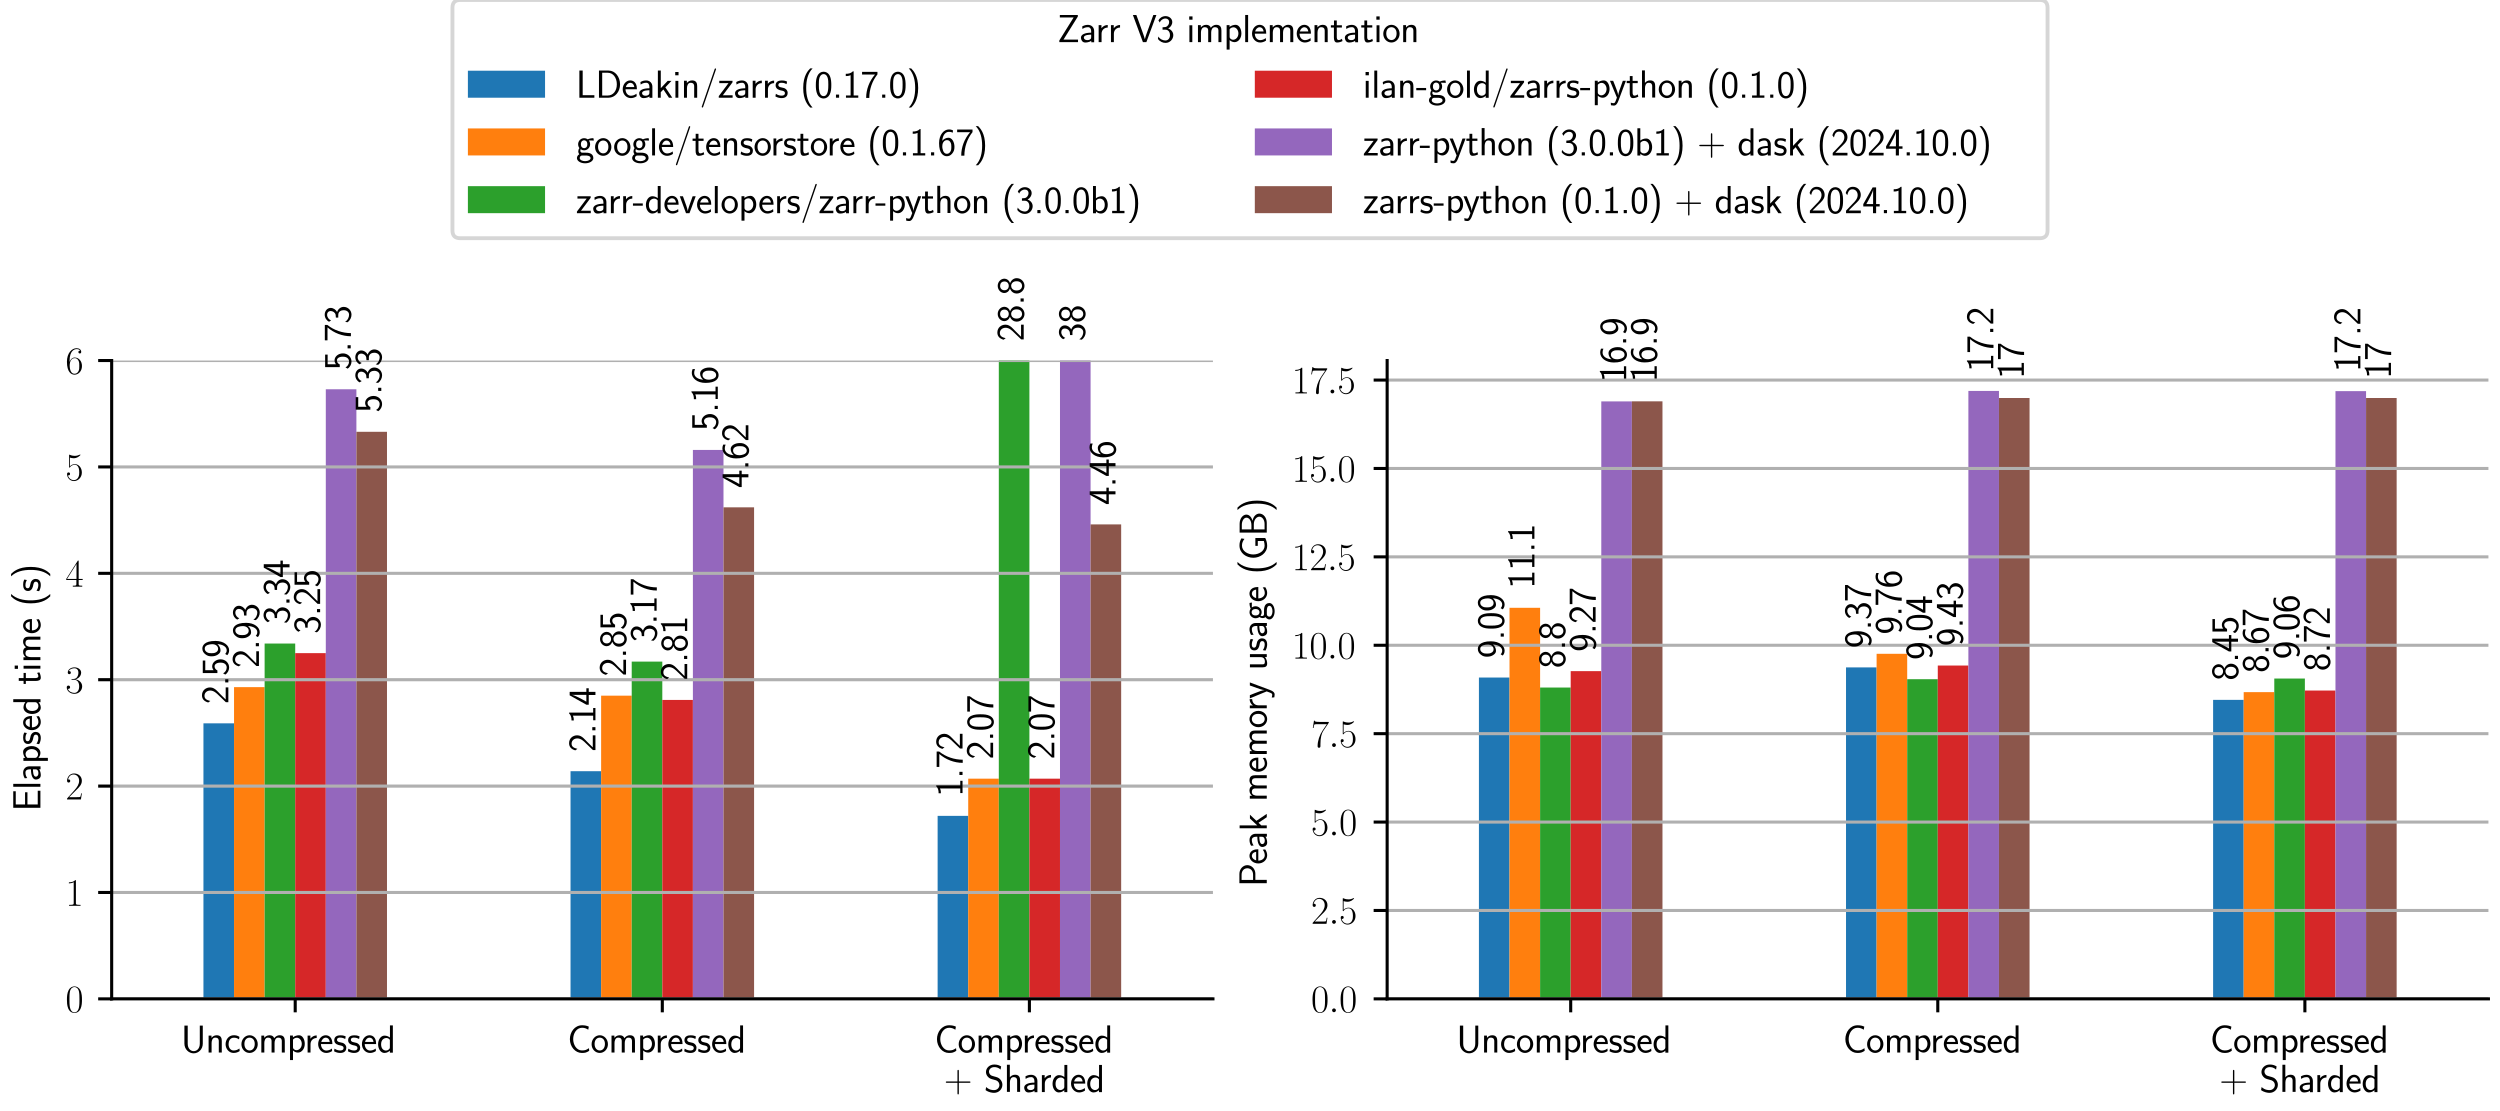 <?xml version="1.0" encoding="utf-8" standalone="no"?>
<!DOCTYPE svg PUBLIC "-//W3C//DTD SVG 1.1//EN"
  "http://www.w3.org/Graphics/SVG/1.1/DTD/svg11.dtd">
<svg xmlns:xlink="http://www.w3.org/1999/xlink" width="648pt" height="288pt" viewBox="0 0 648 288" xmlns="http://www.w3.org/2000/svg" version="1.1">
 <defs>
  <style type="text/css">*{stroke-linejoin: round; stroke-linecap: butt}</style>
 </defs>
 <g id="figure_1">
  <g id="patch_1">
   <path d="M 0 288 
L 648 288 
L 648 0 
L 0 0 
z
" style="fill: #ffffff"/>
  </g>
  <g id="axes_1">
   <g id="patch_2">
    <path d="M 28.944 258.905 
L 314.395 258.905 
L 314.395 93.456 
L 28.944 93.456 
z
" style="fill: #ffffff"/>
   </g>
   <g id="patch_3">
    <path d="M 52.732 258.905 
L 60.661 258.905 
L 60.661 187.486 
L 52.732 187.486 
z
" clip-path="url(#pc7c0e2b2c8)" style="fill: #1f77b4"/>
   </g>
   <g id="patch_4">
    <path d="M 147.882 258.905 
L 155.811 258.905 
L 155.811 199.895 
L 147.882 199.895 
z
" clip-path="url(#pc7c0e2b2c8)" style="fill: #1f77b4"/>
   </g>
   <g id="patch_5">
    <path d="M 243.032 258.905 
L 250.961 258.905 
L 250.961 211.476 
L 243.032 211.476 
z
" clip-path="url(#pc7c0e2b2c8)" style="fill: #1f77b4"/>
   </g>
   <g id="patch_6">
    <path d="M 60.661 258.905 
L 68.59 258.905 
L 68.59 178.11 
L 60.661 178.11 
z
" clip-path="url(#pc7c0e2b2c8)" style="fill: #ff7f0e"/>
   </g>
   <g id="patch_7">
    <path d="M 155.811 258.905 
L 163.74 258.905 
L 163.74 180.316 
L 155.811 180.316 
z
" clip-path="url(#pc7c0e2b2c8)" style="fill: #ff7f0e"/>
   </g>
   <g id="patch_8">
    <path d="M 250.961 258.905 
L 258.891 258.905 
L 258.891 201.825 
L 250.961 201.825 
z
" clip-path="url(#pc7c0e2b2c8)" style="fill: #ff7f0e"/>
   </g>
   <g id="patch_9">
    <path d="M 68.59 258.905 
L 76.519 258.905 
L 76.519 166.805 
L 68.59 166.805 
z
" clip-path="url(#pc7c0e2b2c8)" style="fill: #2ca02c"/>
   </g>
   <g id="patch_10">
    <path d="M 163.74 258.905 
L 171.67 258.905 
L 171.67 171.492 
L 163.74 171.492 
z
" clip-path="url(#pc7c0e2b2c8)" style="fill: #2ca02c"/>
   </g>
   <g id="patch_11">
    <path d="M 258.891 258.905 
L 266.82 258.905 
L 266.82 -536.353 
L 258.891 -536.353 
z
" clip-path="url(#pc7c0e2b2c8)" style="fill: #2ca02c"/>
   </g>
   <g id="patch_12">
    <path d="M 76.519 258.905 
L 84.449 258.905 
L 84.449 169.287 
L 76.519 169.287 
z
" clip-path="url(#pc7c0e2b2c8)" style="fill: #d62728"/>
   </g>
   <g id="patch_13">
    <path d="M 171.67 258.905 
L 179.599 258.905 
L 179.599 181.419 
L 171.67 181.419 
z
" clip-path="url(#pc7c0e2b2c8)" style="fill: #d62728"/>
   </g>
   <g id="patch_14">
    <path d="M 266.82 258.905 
L 274.749 258.905 
L 274.749 201.825 
L 266.82 201.825 
z
" clip-path="url(#pc7c0e2b2c8)" style="fill: #d62728"/>
   </g>
   <g id="patch_15">
    <path d="M 84.449 258.905 
L 92.378 258.905 
L 92.378 100.901 
L 84.449 100.901 
z
" clip-path="url(#pc7c0e2b2c8)" style="fill: #9467bd"/>
   </g>
   <g id="patch_16">
    <path d="M 179.599 258.905 
L 187.528 258.905 
L 187.528 116.619 
L 179.599 116.619 
z
" clip-path="url(#pc7c0e2b2c8)" style="fill: #9467bd"/>
   </g>
   <g id="patch_17">
    <path d="M 274.749 258.905 
L 282.678 258.905 
L 282.678 -788.663 
L 274.749 -788.663 
z
" clip-path="url(#pc7c0e2b2c8)" style="fill: #9467bd"/>
   </g>
   <g id="patch_18">
    <path d="M 92.378 258.905 
L 100.307 258.905 
L 100.307 111.931 
L 92.378 111.931 
z
" clip-path="url(#pc7c0e2b2c8)" style="fill: #8c564b"/>
   </g>
   <g id="patch_19">
    <path d="M 187.528 258.905 
L 195.457 258.905 
L 195.457 131.509 
L 187.528 131.509 
z
" clip-path="url(#pc7c0e2b2c8)" style="fill: #8c564b"/>
   </g>
   <g id="patch_20">
    <path d="M 282.678 258.905 
L 290.607 258.905 
L 290.607 135.921 
L 282.678 135.921 
z
" clip-path="url(#pc7c0e2b2c8)" style="fill: #8c564b"/>
   </g>
   <g id="matplotlib.axis_1">
    <g id="xtick_1">
     <g id="line2d_1">
      <defs>
       <path id="m987ee72a29" d="M 0 0 
L 0 3.5 
" style="stroke: #000000; stroke-width: 0.8"/>
      </defs>
      <g>
       <use xlink:href="#m987ee72a29" x="76.519" y="258.905" style="stroke: #000000; stroke-width: 0.8"/>
      </g>
     </g>
     <g id="text_1">
      <!-- Uncompressed -->
      <g transform="translate(46.901 272.823) scale(0.1 -0.1)">
       <defs>
        <path id="CMSS17-55" d="M 3552 4384 
L 3066 4384 
L 3066 1449 
C 3066 604 2547 229 2074 229 
C 1587 229 1101 623 1101 1443 
L 1101 4384 
L 563 4384 
L 563 1454 
C 563 539 1274 -128 2067 -128 
C 2861 -128 3552 539 3552 1454 
L 3552 4384 
z
" transform="scale(0.016)"/>
        <path id="CMSS17-6e" d="M 2618 1877 
C 2618 2283 2522 2816 1798 2816 
C 1389 2816 1120 2606 941 2389 
L 941 2758 
L 474 2758 
L 474 0 
L 960 0 
L 960 1559 
C 960 1964 1114 2428 1549 2428 
C 2112 2428 2131 2048 2131 1829 
L 2131 0 
L 2618 0 
L 2618 1877 
z
" transform="scale(0.016)"/>
        <path id="CMSS17-63" d="M 2464 2541 
C 2464 2585 2170 2714 2093 2739 
C 1882 2816 1613 2816 1542 2816 
C 710 2816 211 2093 211 1363 
C 211 595 768 -64 1517 -64 
C 1946 -64 2253 76 2502 242 
L 2464 664 
C 2189 453 1869 337 1523 337 
C 1024 337 698 774 698 1369 
C 698 1831 909 2414 1549 2414 
C 1901 2414 2099 2343 2394 2145 
L 2464 2541 
z
" transform="scale(0.016)"/>
        <path id="CMSS17-6f" d="M 2829 1356 
C 2829 2176 2221 2816 1504 2816 
C 768 2816 173 2157 173 1356 
C 173 544 787 -64 1498 -64 
C 2227 -64 2829 563 2829 1356 
z
M 1504 337 
C 1050 337 659 709 659 1408 
C 659 2151 1114 2427 1498 2427 
C 1914 2427 2342 2126 2342 1408 
C 2342 683 1926 337 1504 337 
z
" transform="scale(0.016)"/>
        <path id="CMSS17-6d" d="M 4288 1877 
C 4288 2308 4179 2816 3462 2816 
C 2982 2816 2694 2516 2566 2331 
C 2451 2670 2182 2816 1798 2816 
C 1363 2816 1088 2568 941 2389 
L 941 2758 
L 474 2758 
L 474 0 
L 960 0 
L 960 1559 
C 960 1939 1101 2428 1555 2428 
C 2138 2428 2138 2016 2138 1829 
L 2138 0 
L 2624 0 
L 2624 1559 
C 2624 1939 2765 2428 3219 2428 
C 3802 2428 3802 2016 3802 1829 
L 3802 0 
L 4288 0 
L 4288 1877 
z
" transform="scale(0.016)"/>
        <path id="CMSS17-70" d="M 966 333 
C 1178 129 1466 -5 1773 -5 
C 2368 -5 2880 603 2880 1412 
C 2880 2159 2496 2816 1946 2816 
C 1626 2816 1242 2702 954 2472 
L 954 2765 
L 480 2765 
L 480 -1216 
L 966 -1216 
L 966 333 
z
M 966 2100 
C 1018 2176 1235 2415 1587 2415 
C 2035 2415 2394 1960 2394 1412 
C 2394 787 1958 384 1530 384 
C 1402 384 1267 415 1139 523 
C 966 674 966 768 966 857 
L 966 2100 
z
" transform="scale(0.016)"/>
        <path id="CMSS17-72" d="M 954 1363 
C 954 1965 1395 2368 1958 2368 
L 1958 2789 
C 1549 2789 1165 2585 934 2253 
L 934 2758 
L 480 2758 
L 480 0 
L 954 0 
L 954 1363 
z
" transform="scale(0.016)"/>
        <path id="CMSS17-65" d="M 2502 1377 
C 2502 1590 2490 2003 2285 2345 
C 2061 2713 1696 2816 1421 2816 
C 755 2816 192 2188 192 1375 
C 192 582 774 -64 1510 -64 
C 1798 -64 2150 19 2470 248 
C 2470 274 2458 414 2451 420 
C 2451 433 2432 630 2432 656 
C 2125 407 1773 325 1517 325 
C 1107 325 666 667 646 1377 
L 2502 1377 
z
M 698 1728 
C 781 2084 1062 2421 1421 2421 
C 1517 2421 1965 2421 2080 1728 
L 698 1728 
z
" transform="scale(0.016)"/>
        <path id="CMSS17-73" d="M 2061 2627 
C 1683 2807 1389 2807 1197 2807 
C 742 2807 198 2648 198 2003 
C 198 1359 902 1218 1094 1179 
C 1389 1122 1715 1058 1715 740 
C 1715 337 1254 337 1171 337 
C 915 337 563 407 243 638 
L 166 210 
C 531 0 883 -64 1178 -64 
C 1965 -64 2163 416 2163 781 
C 2163 1094 1984 1305 1862 1401 
C 1651 1568 1574 1587 1050 1696 
C 960 1709 646 1779 646 2066 
C 646 2432 1050 2432 1139 2432 
C 1555 2432 1811 2303 1984 2208 
L 2061 2627 
z
" transform="scale(0.016)"/>
        <path id="CMSS17-64" d="M 2611 4416 
L 2138 4416 
L 2138 2438 
C 1939 2603 1613 2756 1254 2756 
C 672 2756 211 2131 211 1347 
C 211 562 666 -64 1235 -64 
C 1677 -64 1971 172 2125 306 
L 2125 -13 
L 2611 -13 
L 2611 4416 
z
M 2125 836 
C 2125 747 2125 653 1926 482 
C 1798 375 1645 325 1498 325 
C 1152 325 698 576 698 1340 
C 698 2134 1210 2368 1562 2368 
C 1798 2368 1990 2254 2125 2065 
L 2125 836 
z
" transform="scale(0.016)"/>
       </defs>
       <use xlink:href="#CMSS17-55" transform="scale(0.996)"/>
       <use xlink:href="#CMSS17-6e" transform="translate(64.14 0) scale(0.996)"/>
       <use xlink:href="#CMSS17-63" transform="translate(112.345 0) scale(0.996)"/>
       <use xlink:href="#CMSS17-6f" transform="translate(153.984 0) scale(0.996)"/>
       <use xlink:href="#CMSS17-6d" transform="translate(200.827 0) scale(0.996)"/>
       <use xlink:href="#CMSS17-70" transform="translate(275.056 0) scale(0.996)"/>
       <use xlink:href="#CMSS17-72" transform="translate(320.659 0) scale(0.996)"/>
       <use xlink:href="#CMSS17-65" transform="translate(352.569 0) scale(0.996)"/>
       <use xlink:href="#CMSS17-73" transform="translate(394.207 0) scale(0.996)"/>
       <use xlink:href="#CMSS17-73" transform="translate(430.121 0) scale(0.996)"/>
       <use xlink:href="#CMSS17-65" transform="translate(466.035 0) scale(0.996)"/>
       <use xlink:href="#CMSS17-64" transform="translate(507.673 0) scale(0.996)"/>
      </g>
     </g>
    </g>
    <g id="xtick_2">
     <g id="line2d_2">
      <g>
       <use xlink:href="#m987ee72a29" x="171.67" y="258.905" style="stroke: #000000; stroke-width: 0.8"/>
      </g>
     </g>
     <g id="text_2">
      <!-- Compressed -->
      <g transform="translate(147.081 272.823) scale(0.1 -0.1)">
       <defs>
        <path id="CMSS17-43" d="M 3501 714 
C 3072 427 2874 344 2355 344 
C 1459 344 934 1303 934 2179 
C 934 3112 1472 4032 2381 4032 
C 2790 4032 3059 3918 3386 3715 
L 3475 4217 
C 3168 4370 2778 4440 2387 4440 
C 1158 4440 397 3316 397 2179 
C 397 927 1299 -64 2323 -64 
C 2874 -64 3066 -19 3539 280 
L 3501 714 
z
" transform="scale(0.016)"/>
       </defs>
       <use xlink:href="#CMSS17-43" transform="scale(0.996)"/>
       <use xlink:href="#CMSS17-6f" transform="translate(59.856 0) scale(0.996)"/>
       <use xlink:href="#CMSS17-6d" transform="translate(106.699 0) scale(0.996)"/>
       <use xlink:href="#CMSS17-70" transform="translate(180.929 0) scale(0.996)"/>
       <use xlink:href="#CMSS17-72" transform="translate(226.531 0) scale(0.996)"/>
       <use xlink:href="#CMSS17-65" transform="translate(258.441 0) scale(0.996)"/>
       <use xlink:href="#CMSS17-73" transform="translate(300.08 0) scale(0.996)"/>
       <use xlink:href="#CMSS17-73" transform="translate(335.993 0) scale(0.996)"/>
       <use xlink:href="#CMSS17-65" transform="translate(371.907 0) scale(0.996)"/>
       <use xlink:href="#CMSS17-64" transform="translate(413.546 0) scale(0.996)"/>
      </g>
     </g>
    </g>
    <g id="xtick_3">
     <g id="line2d_3">
      <g>
       <use xlink:href="#m987ee72a29" x="266.82" y="258.905" style="stroke: #000000; stroke-width: 0.8"/>
      </g>
     </g>
     <g id="text_3">
      <!-- Compressed -->
      <g transform="translate(242.231 272.823) scale(0.1 -0.1)">
       <use xlink:href="#CMSS17-43" transform="scale(0.996)"/>
       <use xlink:href="#CMSS17-6f" transform="translate(59.856 0) scale(0.996)"/>
       <use xlink:href="#CMSS17-6d" transform="translate(106.699 0) scale(0.996)"/>
       <use xlink:href="#CMSS17-70" transform="translate(180.929 0) scale(0.996)"/>
       <use xlink:href="#CMSS17-72" transform="translate(226.531 0) scale(0.996)"/>
       <use xlink:href="#CMSS17-65" transform="translate(258.441 0) scale(0.996)"/>
       <use xlink:href="#CMSS17-73" transform="translate(300.08 0) scale(0.996)"/>
       <use xlink:href="#CMSS17-73" transform="translate(335.993 0) scale(0.996)"/>
       <use xlink:href="#CMSS17-65" transform="translate(371.907 0) scale(0.996)"/>
       <use xlink:href="#CMSS17-64" transform="translate(413.546 0) scale(0.996)"/>
      </g>
      <!-- + Sharded -->
      <g transform="translate(244.625 283.063) scale(0.1 -0.1)">
       <defs>
        <path id="CMSS17-2b" d="M 2451 1505 
L 4141 1505 
C 4230 1505 4339 1505 4339 1613 
C 4339 1728 4237 1728 4141 1728 
L 2451 1728 
L 2451 3413 
C 2451 3502 2451 3611 2342 3611 
C 2227 3611 2227 3509 2227 3413 
L 2227 1728 
L 531 1728 
C 442 1728 333 1728 333 1620 
C 333 1505 435 1505 531 1505 
L 2227 1505 
L 2227 -186 
C 2227 -275 2227 -384 2336 -384 
C 2451 -384 2451 -282 2451 -186 
L 2451 1505 
z
" transform="scale(0.016)"/>
        <path id="CMSS17-53" d="M 2797 4169 
C 2515 4334 2208 4480 1690 4480 
C 864 4480 333 3879 333 3266 
C 333 3025 403 2753 653 2475 
C 902 2196 1184 2121 1542 2033 
C 1690 1994 1939 1924 1984 1906 
C 2342 1767 2515 1444 2515 1140 
C 2515 742 2202 318 1645 318 
C 1453 318 890 318 358 819 
L 269 318 
C 794 -64 1363 -128 1651 -128 
C 2438 -128 3002 488 3002 1186 
C 3002 1440 2925 1763 2656 2061 
C 2394 2347 2163 2410 1638 2549 
C 1338 2626 1146 2677 986 2873 
C 877 3013 819 3146 819 3317 
C 819 3673 1126 4060 1690 4060 
C 1971 4060 2336 4002 2707 3660 
L 2797 4169 
z
" transform="scale(0.016)"/>
        <path id="CMSS17-68" d="M 2618 1891 
C 2618 2292 2522 2820 1798 2820 
C 1395 2820 1133 2623 947 2407 
L 947 4448 
L 474 4448 
L 474 32 
L 960 32 
L 960 1573 
C 960 1973 1114 2432 1549 2432 
C 2112 2432 2131 2056 2131 1839 
L 2131 32 
L 2618 32 
L 2618 1891 
z
" transform="scale(0.016)"/>
        <path id="CMSS17-61" d="M 2406 1791 
C 2406 2392 1978 2808 1402 2808 
C 1120 2808 813 2757 461 2553 
L 499 2135 
C 659 2248 934 2432 1395 2432 
C 1722 2432 1920 2180 1920 1782 
L 1920 1536 
C 896 1536 256 1238 256 726 
C 256 461 416 -64 947 -64 
C 1043 -64 1562 -64 1933 217 
L 1933 -19 
L 2406 -19 
L 2406 1791 
z
M 1920 816 
C 1920 701 1920 548 1728 434 
C 1562 325 1350 325 1261 325 
C 941 325 723 511 723 744 
C 723 1211 1722 1211 1920 1211 
L 1920 816 
z
" transform="scale(0.016)"/>
       </defs>
       <use xlink:href="#CMSS17-2b" transform="scale(0.996)"/>
       <use xlink:href="#CMSS17-53" transform="translate(104.097 0) scale(0.996)"/>
       <use xlink:href="#CMSS17-68" transform="translate(156.146 0) scale(0.996)"/>
       <use xlink:href="#CMSS17-61" transform="translate(204.351 0) scale(0.996)"/>
       <use xlink:href="#CMSS17-72" transform="translate(246.67 0) scale(0.996)"/>
       <use xlink:href="#CMSS17-64" transform="translate(278.58 0) scale(0.996)"/>
       <use xlink:href="#CMSS17-65" transform="translate(326.785 0) scale(0.996)"/>
       <use xlink:href="#CMSS17-64" transform="translate(368.424 0) scale(0.996)"/>
      </g>
     </g>
    </g>
   </g>
   <g id="matplotlib.axis_2">
    <g id="ytick_1">
     <g id="line2d_4">
      <path d="M 28.944 258.905 
L 314.395 258.905 
" clip-path="url(#pc7c0e2b2c8)" style="fill: none; stroke: #b0b0b0; stroke-width: 0.8; stroke-linecap: square"/>
     </g>
     <g id="line2d_5">
      <defs>
       <path id="m1c061b38fc" d="M 0 0 
L -3.5 0 
" style="stroke: #000000; stroke-width: 0.8"/>
      </defs>
      <g>
       <use xlink:href="#m1c061b38fc" x="28.944" y="258.905" style="stroke: #000000; stroke-width: 0.8"/>
      </g>
     </g>
     <g id="text_4">
      <!-- $\mathdefault{0}$ -->
      <g transform="translate(16.963 262.364) scale(0.1 -0.1)">
       <defs>
        <path id="CMR17-30" d="M 2688 2025 
C 2688 2416 2682 3080 2413 3591 
C 2176 4039 1798 4198 1466 4198 
C 1158 4198 768 4058 525 3597 
C 269 3118 243 2524 243 2025 
C 243 1661 250 1106 448 619 
C 723 -39 1216 -128 1466 -128 
C 1760 -128 2208 -7 2470 600 
C 2662 1042 2688 1559 2688 2025 
z
M 1466 -26 
C 1056 -26 813 325 723 812 
C 653 1188 653 1738 653 2096 
C 653 2588 653 2997 736 3387 
C 858 3929 1216 4096 1466 4096 
C 1728 4096 2067 3923 2189 3400 
C 2272 3036 2278 2607 2278 2096 
C 2278 1680 2278 1169 2202 792 
C 2067 95 1690 -26 1466 -26 
z
" transform="scale(0.016)"/>
       </defs>
       <use xlink:href="#CMR17-30" transform="scale(0.996)"/>
      </g>
     </g>
    </g>
    <g id="ytick_2">
     <g id="line2d_6">
      <path d="M 28.944 231.33 
L 314.395 231.33 
" clip-path="url(#pc7c0e2b2c8)" style="fill: none; stroke: #b0b0b0; stroke-width: 0.8; stroke-linecap: square"/>
     </g>
     <g id="line2d_7">
      <g>
       <use xlink:href="#m1c061b38fc" x="28.944" y="231.33" style="stroke: #000000; stroke-width: 0.8"/>
      </g>
     </g>
     <g id="text_5">
      <!-- $\mathdefault{1}$ -->
      <g transform="translate(16.963 234.789) scale(0.1 -0.1)">
       <defs>
        <path id="CMR17-31" d="M 1702 4058 
C 1702 4192 1696 4192 1606 4192 
C 1357 3916 979 3827 621 3827 
C 602 3827 570 3827 563 3808 
C 557 3795 557 3782 557 3648 
C 755 3648 1088 3686 1344 3839 
L 1344 461 
C 1344 236 1331 160 781 160 
L 589 160 
L 589 0 
C 896 0 1216 0 1523 0 
C 1830 0 2150 0 2458 0 
L 2458 160 
L 2266 160 
C 1715 160 1702 230 1702 458 
L 1702 4058 
z
" transform="scale(0.016)"/>
       </defs>
       <use xlink:href="#CMR17-31" transform="scale(0.996)"/>
      </g>
     </g>
    </g>
    <g id="ytick_3">
     <g id="line2d_8">
      <path d="M 28.944 203.755 
L 314.395 203.755 
" clip-path="url(#pc7c0e2b2c8)" style="fill: none; stroke: #b0b0b0; stroke-width: 0.8; stroke-linecap: square"/>
     </g>
     <g id="line2d_9">
      <g>
       <use xlink:href="#m1c061b38fc" x="28.944" y="203.755" style="stroke: #000000; stroke-width: 0.8"/>
      </g>
     </g>
     <g id="text_6">
      <!-- $\mathdefault{2}$ -->
      <g transform="translate(16.963 207.214) scale(0.1 -0.1)">
       <defs>
        <path id="CMR17-32" d="M 2669 989 
L 2554 989 
C 2490 536 2438 459 2413 420 
C 2381 369 1920 369 1830 369 
L 602 369 
C 832 619 1280 1072 1824 1597 
C 2214 1967 2669 2402 2669 3035 
C 2669 3790 2067 4224 1395 4224 
C 691 4224 262 3604 262 3030 
C 262 2780 448 2748 525 2748 
C 589 2748 781 2787 781 3010 
C 781 3207 614 3264 525 3264 
C 486 3264 448 3258 422 3245 
C 544 3790 915 4058 1306 4058 
C 1862 4058 2227 3617 2227 3035 
C 2227 2479 1901 2000 1536 1584 
L 262 146 
L 262 0 
L 2515 0 
L 2669 989 
z
" transform="scale(0.016)"/>
       </defs>
       <use xlink:href="#CMR17-32" transform="scale(0.996)"/>
      </g>
     </g>
    </g>
    <g id="ytick_4">
     <g id="line2d_10">
      <path d="M 28.944 176.18 
L 314.395 176.18 
" clip-path="url(#pc7c0e2b2c8)" style="fill: none; stroke: #b0b0b0; stroke-width: 0.8; stroke-linecap: square"/>
     </g>
     <g id="line2d_11">
      <g>
       <use xlink:href="#m1c061b38fc" x="28.944" y="176.18" style="stroke: #000000; stroke-width: 0.8"/>
      </g>
     </g>
     <g id="text_7">
      <!-- $\mathdefault{3}$ -->
      <g transform="translate(16.963 179.639) scale(0.1 -0.1)">
       <defs>
        <path id="CMR17-33" d="M 1414 2157 
C 1984 2157 2234 1662 2234 1090 
C 2234 320 1824 25 1453 25 
C 1114 25 563 194 390 693 
C 422 680 454 680 486 680 
C 640 680 755 782 755 948 
C 755 1133 614 1216 486 1216 
C 378 1216 211 1165 211 926 
C 211 335 787 -128 1466 -128 
C 2176 -128 2720 430 2720 1085 
C 2720 1707 2208 2157 1600 2227 
C 2086 2328 2554 2756 2554 3329 
C 2554 3820 2048 4179 1472 4179 
C 890 4179 378 3829 378 3329 
C 378 3110 544 3072 627 3072 
C 762 3072 877 3155 877 3321 
C 877 3486 762 3569 627 3569 
C 602 3569 570 3569 544 3557 
C 730 3959 1235 4032 1459 4032 
C 1683 4032 2106 3925 2106 3320 
C 2106 3143 2080 2828 1862 2550 
C 1670 2304 1453 2304 1242 2284 
C 1210 2284 1062 2269 1037 2269 
C 992 2263 966 2257 966 2208 
C 966 2163 973 2157 1101 2157 
L 1414 2157 
z
" transform="scale(0.016)"/>
       </defs>
       <use xlink:href="#CMR17-33" transform="scale(0.996)"/>
      </g>
     </g>
    </g>
    <g id="ytick_5">
     <g id="line2d_12">
      <path d="M 28.944 148.605 
L 314.395 148.605 
" clip-path="url(#pc7c0e2b2c8)" style="fill: none; stroke: #b0b0b0; stroke-width: 0.8; stroke-linecap: square"/>
     </g>
     <g id="line2d_13">
      <g>
       <use xlink:href="#m1c061b38fc" x="28.944" y="148.605" style="stroke: #000000; stroke-width: 0.8"/>
      </g>
     </g>
     <g id="text_8">
      <!-- $\mathdefault{4}$ -->
      <g transform="translate(16.963 152.065) scale(0.1 -0.1)">
       <defs>
        <path id="CMR17-34" d="M 2150 4122 
C 2150 4256 2144 4256 2029 4256 
L 128 1254 
L 128 1088 
L 1779 1088 
L 1779 457 
C 1779 224 1766 160 1318 160 
L 1197 160 
L 1197 0 
C 1402 0 1747 0 1965 0 
C 2182 0 2528 0 2733 0 
L 2733 160 
L 2611 160 
C 2163 160 2150 224 2150 457 
L 2150 1088 
L 2803 1088 
L 2803 1254 
L 2150 1254 
L 2150 4122 
z
M 1798 3703 
L 1798 1254 
L 256 1254 
L 1798 3703 
z
" transform="scale(0.016)"/>
       </defs>
       <use xlink:href="#CMR17-34" transform="scale(0.996)"/>
      </g>
     </g>
    </g>
    <g id="ytick_6">
     <g id="line2d_14">
      <path d="M 28.944 121.031 
L 314.395 121.031 
" clip-path="url(#pc7c0e2b2c8)" style="fill: none; stroke: #b0b0b0; stroke-width: 0.8; stroke-linecap: square"/>
     </g>
     <g id="line2d_15">
      <g>
       <use xlink:href="#m1c061b38fc" x="28.944" y="121.031" style="stroke: #000000; stroke-width: 0.8"/>
      </g>
     </g>
     <g id="text_9">
      <!-- $\mathdefault{5}$ -->
      <g transform="translate(16.963 124.49) scale(0.1 -0.1)">
       <defs>
        <path id="CMR17-35" d="M 730 3692 
C 794 3666 1056 3584 1325 3584 
C 1920 3584 2246 3911 2432 4100 
C 2432 4157 2432 4192 2394 4192 
C 2387 4192 2374 4192 2323 4163 
C 2099 4058 1837 3973 1517 3973 
C 1325 3973 1037 3999 723 4139 
C 653 4171 640 4171 634 4171 
C 602 4171 595 4164 595 4037 
L 595 2203 
C 595 2089 595 2057 659 2057 
C 691 2057 704 2070 736 2114 
C 941 2401 1222 2522 1542 2522 
C 1766 2522 2246 2382 2246 1289 
C 2246 1085 2246 715 2054 421 
C 1894 159 1645 25 1370 25 
C 947 25 518 320 403 814 
C 429 807 480 795 506 795 
C 589 795 749 840 749 1038 
C 749 1210 627 1280 506 1280 
C 358 1280 262 1190 262 1011 
C 262 454 704 -128 1382 -128 
C 2042 -128 2669 440 2669 1264 
C 2669 2030 2170 2624 1549 2624 
C 1222 2624 947 2503 730 2274 
L 730 3692 
z
" transform="scale(0.016)"/>
       </defs>
       <use xlink:href="#CMR17-35" transform="scale(0.996)"/>
      </g>
     </g>
    </g>
    <g id="ytick_7">
     <g id="line2d_16">
      <path d="M 28.944 93.456 
L 314.395 93.456 
" clip-path="url(#pc7c0e2b2c8)" style="fill: none; stroke: #b0b0b0; stroke-width: 0.8; stroke-linecap: square"/>
     </g>
     <g id="line2d_17">
      <g>
       <use xlink:href="#m1c061b38fc" x="28.944" y="93.456" style="stroke: #000000; stroke-width: 0.8"/>
      </g>
     </g>
     <g id="text_10">
      <!-- $\mathdefault{6}$ -->
      <g transform="translate(16.963 96.915) scale(0.1 -0.1)">
       <defs>
        <path id="CMR17-36" d="M 678 2176 
C 678 3690 1395 4032 1811 4032 
C 1946 4032 2272 4009 2400 3776 
C 2298 3776 2106 3776 2106 3553 
C 2106 3381 2246 3323 2336 3323 
C 2394 3323 2566 3348 2566 3560 
C 2566 3954 2246 4179 1805 4179 
C 1043 4179 243 3390 243 1984 
C 243 253 966 -128 1478 -128 
C 2099 -128 2688 427 2688 1283 
C 2688 2081 2170 2662 1517 2662 
C 1126 2662 838 2407 678 1960 
L 678 2176 
z
M 1478 25 
C 691 25 691 1200 691 1436 
C 691 1896 909 2560 1504 2560 
C 1613 2560 1926 2560 2138 2120 
C 2253 1870 2253 1609 2253 1289 
C 2253 944 2253 690 2118 434 
C 1978 171 1773 25 1478 25 
z
" transform="scale(0.016)"/>
       </defs>
       <use xlink:href="#CMR17-36" transform="scale(0.996)"/>
      </g>
     </g>
    </g>
    <g id="text_11">
     <!-- Elapsed time (s) -->
     <g transform="translate(10.472 210.275) rotate(-90) scale(0.1 -0.1)">
      <defs>
       <path id="CMSS17-45" d="M 1958 433 
C 1446 433 1216 433 1101 433 
L 1101 2107 
L 3085 2107 
L 3085 2496 
L 1101 2496 
L 1101 4009 
L 1926 4009 
C 2003 4009 2080 4009 2157 4009 
L 3251 4009 
L 3251 4416 
L 563 4416 
L 563 0 
L 3334 0 
L 3334 433 
L 1958 433 
z
" transform="scale(0.016)"/>
       <path id="CMSS17-6c" d="M 947 4416 
L 474 4416 
L 474 0 
L 947 0 
L 947 4416 
z
" transform="scale(0.016)"/>
       <path id="CMSS17-74" d="M 1069 2368 
L 1901 2368 
L 1901 2737 
L 1069 2737 
L 1069 3520 
L 614 3520 
L 614 2737 
L 109 2737 
L 109 2368 
L 602 2368 
L 602 749 
C 602 384 685 -64 1107 -64 
C 1427 -64 1722 25 2003 172 
L 1901 548 
C 1747 414 1562 337 1363 337 
C 1082 337 1069 696 1069 856 
L 1069 2368 
z
" transform="scale(0.016)"/>
       <path id="CMSS17-69" d="M 979 4183 
L 442 4183 
L 442 3648 
L 979 3648 
L 979 4183 
z
M 947 2739 
L 474 2739 
L 474 0 
L 947 0 
L 947 2739 
z
" transform="scale(0.016)"/>
       <path id="CMSS17-28" d="M 1613 4768 
C 1267 4417 474 3601 474 1588 
C 474 -433 1267 -1243 1613 -1600 
L 2003 -1600 
C 1216 -784 960 357 960 1581 
C 960 2798 1203 3946 2003 4768 
L 1613 4768 
z
" transform="scale(0.016)"/>
       <path id="CMSS17-29" d="M 723 -1600 
C 1069 -1249 1862 -433 1862 1581 
C 1862 3601 1069 4411 723 4768 
L 333 4768 
C 1120 3952 1376 2811 1376 1588 
C 1376 370 1133 -778 333 -1600 
L 723 -1600 
z
" transform="scale(0.016)"/>
      </defs>
      <use xlink:href="#CMSS17-45" transform="scale(0.996)"/>
      <use xlink:href="#CMSS17-6c" transform="translate(55.892 0) scale(0.996)"/>
      <use xlink:href="#CMSS17-61" transform="translate(78.073 0) scale(0.996)"/>
      <use xlink:href="#CMSS17-70" transform="translate(122.995 0) scale(0.996)"/>
      <use xlink:href="#CMSS17-73" transform="translate(171.2 0) scale(0.996)"/>
      <use xlink:href="#CMSS17-65" transform="translate(207.113 0) scale(0.996)"/>
      <use xlink:href="#CMSS17-64" transform="translate(248.752 0) scale(0.996)"/>
      <use xlink:href="#CMSS17-74" transform="translate(328.186 0) scale(0.996)"/>
      <use xlink:href="#CMSS17-69" transform="translate(362.018 0) scale(0.996)"/>
      <use xlink:href="#CMSS17-6d" transform="translate(384.198 0) scale(0.996)"/>
      <use xlink:href="#CMSS17-65" transform="translate(458.428 0) scale(0.996)"/>
      <use xlink:href="#CMSS17-28" transform="translate(531.295 0) scale(0.996)"/>
      <use xlink:href="#CMSS17-73" transform="translate(567.729 0) scale(0.996)"/>
      <use xlink:href="#CMSS17-29" transform="translate(603.643 0) scale(0.996)"/>
     </g>
    </g>
   </g>
   <g id="patch_21">
    <path d="M 28.944 258.905 
L 28.944 93.456 
" style="fill: none; stroke: #000000; stroke-width: 0.8; stroke-linejoin: miter; stroke-linecap: square"/>
   </g>
   <g id="patch_22">
    <path d="M 28.944 258.905 
L 314.395 258.905 
" style="fill: none; stroke: #000000; stroke-width: 0.8; stroke-linejoin: miter; stroke-linecap: square"/>
   </g>
   <g id="text_12">
    <!-- 2.59 -->
    <g transform="translate(59.187 182.486) rotate(-90) scale(0.1 -0.1)">
     <defs>
      <path id="CMSS17-32" d="M 1651 1357 
C 1830 1541 2099 1764 2285 1987 
C 2464 2204 2701 2511 2701 2957 
C 2701 3657 2227 4288 1421 4288 
C 787 4288 422 3893 250 3274 
L 499 2929 
C 640 3510 838 3880 1338 3880 
C 1888 3880 2195 3433 2195 2942 
C 2195 2355 1747 1901 1408 1563 
C 1030 1187 659 804 301 408 
L 301 0 
L 2701 0 
L 2701 433 
L 1613 433 
C 1536 433 1459 433 1382 433 
L 742 433 
L 742 439 
L 1651 1357 
z
" transform="scale(0.016)"/>
      <path id="CMSS17-2e" d="M 1088 510 
L 576 510 
L 576 0 
L 1088 0 
L 1088 510 
z
" transform="scale(0.016)"/>
      <path id="CMSS17-35" d="M 934 3752 
L 2502 3752 
L 2502 4160 
L 467 4160 
L 467 1781 
L 896 1781 
C 1011 2046 1248 2240 1555 2240 
C 1843 2240 2163 1989 2163 1266 
C 2163 493 1709 267 1376 267 
C 966 267 589 512 422 851 
L 218 499 
C 512 49 992 -128 1376 -128 
C 2118 -128 2701 497 2701 1253 
C 2701 2030 2182 2629 1562 2629 
C 1338 2629 1120 2553 934 2399 
L 934 3752 
z
" transform="scale(0.016)"/>
      <path id="CMSS17-39" d="M 435 174 
C 614 21 845 -128 1235 -128 
C 2010 -128 2752 721 2752 2095 
C 2752 3932 1952 4229 1523 4229 
C 1094 4229 819 4041 582 3741 
C 301 3397 250 3090 250 2733 
C 250 2307 326 2045 506 1745 
C 749 1357 973 1275 1222 1275 
C 1600 1275 1978 1459 2234 1776 
C 2189 902 1798 267 1235 267 
C 1005 267 819 339 634 516 
L 435 174 
z
M 2214 2746 
C 2221 2703 2221 2622 2221 2596 
C 2221 2074 1914 1664 1466 1664 
C 1171 1664 1018 1813 902 2006 
C 762 2249 755 2485 755 2733 
C 755 2976 755 3244 934 3511 
C 1069 3703 1235 3840 1523 3840 
C 2112 3840 2208 3000 2214 2746 
z
" transform="scale(0.016)"/>
     </defs>
     <use xlink:href="#CMSS17-32" transform="scale(0.996)"/>
     <use xlink:href="#CMSS17-2e" transform="translate(46.844 0) scale(0.996)"/>
     <use xlink:href="#CMSS17-35" transform="translate(72.868 0) scale(0.996)"/>
     <use xlink:href="#CMSS17-39" transform="translate(119.711 0) scale(0.996)"/>
    </g>
   </g>
   <g id="text_13">
    <!-- 2.14 -->
    <g transform="translate(154.337 194.895) rotate(-90) scale(0.1 -0.1)">
     <defs>
      <path id="CMSS17-31" d="M 1818 4288 
L 1696 4288 
C 1350 3940 947 3890 538 3890 
L 538 3520 
C 723 3520 1024 3520 1325 3667 
L 1325 369 
L 570 369 
L 570 0 
L 2573 0 
L 2573 369 
L 1818 369 
L 1818 4288 
z
" transform="scale(0.016)"/>
      <path id="CMSS17-34" d="M 2253 1088 
L 2835 1088 
L 2835 1477 
L 2253 1477 
L 2253 4192 
L 1690 4192 
L 166 1477 
L 166 1088 
L 1747 1088 
L 1747 0 
L 2253 0 
L 2253 1088 
z
M 659 1477 
C 1030 2127 1766 3439 1766 3885 
L 1766 1477 
L 659 1477 
z
" transform="scale(0.016)"/>
     </defs>
     <use xlink:href="#CMSS17-32" transform="scale(0.996)"/>
     <use xlink:href="#CMSS17-2e" transform="translate(46.844 0) scale(0.996)"/>
     <use xlink:href="#CMSS17-31" transform="translate(72.868 0) scale(0.996)"/>
     <use xlink:href="#CMSS17-34" transform="translate(119.711 0) scale(0.996)"/>
    </g>
   </g>
   <g id="text_14">
    <!-- 1.72 -->
    <g transform="translate(249.488 206.476) rotate(-90) scale(0.1 -0.1)">
     <defs>
      <path id="CMSS17-37" d="M 1389 3776 
C 1466 3776 1542 3776 1619 3776 
L 2355 3776 
C 1440 2711 915 1365 915 -32 
L 1427 -32 
C 1427 1323 1875 2696 2752 3795 
L 2752 4209 
L 250 4209 
L 250 3776 
L 1389 3776 
z
" transform="scale(0.016)"/>
     </defs>
     <use xlink:href="#CMSS17-31" transform="scale(0.996)"/>
     <use xlink:href="#CMSS17-2e" transform="translate(46.844 0) scale(0.996)"/>
     <use xlink:href="#CMSS17-37" transform="translate(72.868 0) scale(0.996)"/>
     <use xlink:href="#CMSS17-32" transform="translate(119.711 0) scale(0.996)"/>
    </g>
   </g>
   <g id="text_15">
    <!-- 2.93 -->
    <g transform="translate(67.116 173.11) rotate(-90) scale(0.1 -0.1)">
     <defs>
      <path id="CMSS17-33" d="M 1005 2025 
L 1440 2025 
C 2042 2025 2214 1507 2214 1146 
C 2214 653 1933 267 1472 267 
C 1114 267 608 444 320 912 
C 275 691 275 678 250 526 
C 550 88 1037 -128 1485 -128 
C 2214 -128 2752 473 2752 1138 
C 2752 1638 2400 2057 1920 2215 
C 2304 2424 2586 2816 2586 3273 
C 2586 3805 2093 4229 1491 4229 
C 941 4229 512 3892 333 3530 
C 378 3468 493 3284 550 3189 
C 691 3562 1056 3840 1485 3840 
C 1843 3840 2080 3607 2080 3271 
C 2080 2923 1856 2543 1478 2455 
C 1453 2455 1056 2417 1005 2411 
L 1005 2025 
z
" transform="scale(0.016)"/>
     </defs>
     <use xlink:href="#CMSS17-32" transform="scale(0.996)"/>
     <use xlink:href="#CMSS17-2e" transform="translate(46.844 0) scale(0.996)"/>
     <use xlink:href="#CMSS17-39" transform="translate(72.868 0) scale(0.996)"/>
     <use xlink:href="#CMSS17-33" transform="translate(119.711 0) scale(0.996)"/>
    </g>
   </g>
   <g id="text_16">
    <!-- 2.85 -->
    <g transform="translate(162.266 175.316) rotate(-90) scale(0.1 -0.1)">
     <defs>
      <path id="CMSS17-38" d="M 1933 2222 
C 2419 2380 2669 2760 2669 3134 
C 2669 3722 2157 4229 1504 4229 
C 826 4229 333 3708 333 3144 
C 333 2780 576 2403 1069 2241 
C 442 1997 250 1512 250 1149 
C 250 446 819 -128 1498 -128 
C 2202 -128 2752 455 2752 1138 
C 2752 1557 2502 2000 1933 2222 
z
M 1504 2432 
C 1075 2432 787 2712 787 3136 
C 787 3566 1075 3840 1504 3840 
C 1901 3840 2214 3591 2214 3136 
C 2214 2687 1907 2432 1504 2432 
z
M 1504 267 
C 1139 267 749 517 749 1156 
C 749 1813 1184 2043 1498 2043 
C 1843 2043 2253 1800 2253 1156 
C 2253 491 1830 267 1504 267 
z
" transform="scale(0.016)"/>
     </defs>
     <use xlink:href="#CMSS17-32" transform="scale(0.996)"/>
     <use xlink:href="#CMSS17-2e" transform="translate(46.844 0) scale(0.996)"/>
     <use xlink:href="#CMSS17-38" transform="translate(72.868 0) scale(0.996)"/>
     <use xlink:href="#CMSS17-35" transform="translate(119.711 0) scale(0.996)"/>
    </g>
   </g>
   <g id="text_17">
    <!-- 2.07 -->
    <g transform="translate(257.417 196.825) rotate(-90) scale(0.1 -0.1)">
     <defs>
      <path id="CMSS17-30" d="M 2758 2044 
C 2758 2405 2752 3077 2490 3596 
C 2227 4096 1805 4229 1504 4229 
C 1069 4229 698 3975 506 3570 
C 301 3146 243 2709 243 2044 
C 243 1589 262 1031 493 543 
C 755 5 1197 -128 1498 -128 
C 1894 -128 2278 81 2496 518 
C 2720 974 2758 1474 2758 2044 
z
M 1498 261 
C 1011 261 864 811 819 995 
C 742 1310 730 1614 730 2114 
C 730 2506 730 2948 851 3297 
C 998 3701 1254 3840 1498 3840 
C 1971 3840 2125 3372 2176 3208 
C 2272 2873 2272 2481 2272 2114 
C 2272 1526 2272 261 1498 261 
z
" transform="scale(0.016)"/>
     </defs>
     <use xlink:href="#CMSS17-32" transform="scale(0.996)"/>
     <use xlink:href="#CMSS17-2e" transform="translate(46.844 0) scale(0.996)"/>
     <use xlink:href="#CMSS17-30" transform="translate(72.868 0) scale(0.996)"/>
     <use xlink:href="#CMSS17-37" transform="translate(119.711 0) scale(0.996)"/>
    </g>
   </g>
   <g id="text_18">
    <!-- 3.34 -->
    <g transform="translate(75.045 161.805) rotate(-90) scale(0.1 -0.1)">
     <use xlink:href="#CMSS17-33" transform="scale(0.996)"/>
     <use xlink:href="#CMSS17-2e" transform="translate(46.844 0) scale(0.996)"/>
     <use xlink:href="#CMSS17-33" transform="translate(72.868 0) scale(0.996)"/>
     <use xlink:href="#CMSS17-34" transform="translate(119.711 0) scale(0.996)"/>
    </g>
   </g>
   <g id="text_19">
    <!-- 3.17 -->
    <g transform="translate(170.196 166.492) rotate(-90) scale(0.1 -0.1)">
     <use xlink:href="#CMSS17-33" transform="scale(0.996)"/>
     <use xlink:href="#CMSS17-2e" transform="translate(46.844 0) scale(0.996)"/>
     <use xlink:href="#CMSS17-31" transform="translate(72.868 0) scale(0.996)"/>
     <use xlink:href="#CMSS17-37" transform="translate(119.711 0) scale(0.996)"/>
    </g>
   </g>
   <g id="text_20">
    <!-- 28.8 -->
    <g transform="translate(265.346 88.456) rotate(-90) scale(0.1 -0.1)">
     <use xlink:href="#CMSS17-32" transform="scale(0.996)"/>
     <use xlink:href="#CMSS17-38" transform="translate(46.844 0) scale(0.996)"/>
     <use xlink:href="#CMSS17-2e" transform="translate(93.687 0) scale(0.996)"/>
     <use xlink:href="#CMSS17-38" transform="translate(119.711 0) scale(0.996)"/>
    </g>
   </g>
   <g id="text_21">
    <!-- 3.25 -->
    <g transform="translate(82.975 164.287) rotate(-90) scale(0.1 -0.1)">
     <use xlink:href="#CMSS17-33" transform="scale(0.996)"/>
     <use xlink:href="#CMSS17-2e" transform="translate(46.844 0) scale(0.996)"/>
     <use xlink:href="#CMSS17-32" transform="translate(72.868 0) scale(0.996)"/>
     <use xlink:href="#CMSS17-35" transform="translate(119.711 0) scale(0.996)"/>
    </g>
   </g>
   <g id="text_22">
    <!-- 2.81 -->
    <g transform="translate(178.125 176.419) rotate(-90) scale(0.1 -0.1)">
     <use xlink:href="#CMSS17-32" transform="scale(0.996)"/>
     <use xlink:href="#CMSS17-2e" transform="translate(46.844 0) scale(0.996)"/>
     <use xlink:href="#CMSS17-38" transform="translate(72.868 0) scale(0.996)"/>
     <use xlink:href="#CMSS17-31" transform="translate(119.711 0) scale(0.996)"/>
    </g>
   </g>
   <g id="text_23">
    <!-- 2.07 -->
    <g transform="translate(273.275 196.825) rotate(-90) scale(0.1 -0.1)">
     <use xlink:href="#CMSS17-32" transform="scale(0.996)"/>
     <use xlink:href="#CMSS17-2e" transform="translate(46.844 0) scale(0.996)"/>
     <use xlink:href="#CMSS17-30" transform="translate(72.868 0) scale(0.996)"/>
     <use xlink:href="#CMSS17-37" transform="translate(119.711 0) scale(0.996)"/>
    </g>
   </g>
   <g id="text_24">
    <!-- 5.73 -->
    <g transform="translate(90.904 95.901) rotate(-90) scale(0.1 -0.1)">
     <use xlink:href="#CMSS17-35" transform="scale(0.996)"/>
     <use xlink:href="#CMSS17-2e" transform="translate(46.844 0) scale(0.996)"/>
     <use xlink:href="#CMSS17-37" transform="translate(72.868 0) scale(0.996)"/>
     <use xlink:href="#CMSS17-33" transform="translate(119.711 0) scale(0.996)"/>
    </g>
   </g>
   <g id="text_25">
    <!-- 5.16 -->
    <g transform="translate(186.054 111.619) rotate(-90) scale(0.1 -0.1)">
     <defs>
      <path id="CMSS17-36" d="M 2496 4101 
C 2227 4210 2035 4229 1856 4229 
C 1024 4229 250 3368 250 2006 
C 250 265 986 -128 1510 -128 
C 1798 -128 2086 -39 2362 280 
C 2643 617 2752 898 2752 1389 
C 2752 2179 2362 2880 1779 2880 
C 1357 2880 992 2657 768 2376 
C 832 3258 1254 3840 1862 3840 
C 2029 3840 2246 3816 2496 3710 
L 2496 4101 
z
M 774 1369 
C 774 1420 774 1452 781 1548 
C 781 2045 1069 2491 1536 2491 
C 1837 2491 1990 2332 2106 2135 
C 2240 1886 2246 1650 2246 1388 
C 2246 1140 2246 891 2099 637 
C 1978 439 1818 267 1510 267 
C 902 267 800 1114 774 1369 
z
" transform="scale(0.016)"/>
     </defs>
     <use xlink:href="#CMSS17-35" transform="scale(0.996)"/>
     <use xlink:href="#CMSS17-2e" transform="translate(46.844 0) scale(0.996)"/>
     <use xlink:href="#CMSS17-31" transform="translate(72.868 0) scale(0.996)"/>
     <use xlink:href="#CMSS17-36" transform="translate(119.711 0) scale(0.996)"/>
    </g>
   </g>
   <g id="text_26">
    <!-- 38 -->
    <g transform="translate(281.204 88.456) rotate(-90) scale(0.1 -0.1)">
     <use xlink:href="#CMSS17-33" transform="scale(0.996)"/>
     <use xlink:href="#CMSS17-38" transform="translate(46.844 0) scale(0.996)"/>
    </g>
   </g>
   <g id="text_27">
    <!-- 5.33 -->
    <g transform="translate(98.833 106.931) rotate(-90) scale(0.1 -0.1)">
     <use xlink:href="#CMSS17-35" transform="scale(0.996)"/>
     <use xlink:href="#CMSS17-2e" transform="translate(46.844 0) scale(0.996)"/>
     <use xlink:href="#CMSS17-33" transform="translate(72.868 0) scale(0.996)"/>
     <use xlink:href="#CMSS17-33" transform="translate(119.711 0) scale(0.996)"/>
    </g>
   </g>
   <g id="text_28">
    <!-- 4.62 -->
    <g transform="translate(193.983 126.509) rotate(-90) scale(0.1 -0.1)">
     <use xlink:href="#CMSS17-34" transform="scale(0.996)"/>
     <use xlink:href="#CMSS17-2e" transform="translate(46.844 0) scale(0.996)"/>
     <use xlink:href="#CMSS17-36" transform="translate(72.868 0) scale(0.996)"/>
     <use xlink:href="#CMSS17-32" transform="translate(119.711 0) scale(0.996)"/>
    </g>
   </g>
   <g id="text_29">
    <!-- 4.46 -->
    <g transform="translate(289.133 130.921) rotate(-90) scale(0.1 -0.1)">
     <use xlink:href="#CMSS17-34" transform="scale(0.996)"/>
     <use xlink:href="#CMSS17-2e" transform="translate(46.844 0) scale(0.996)"/>
     <use xlink:href="#CMSS17-34" transform="translate(72.868 0) scale(0.996)"/>
     <use xlink:href="#CMSS17-36" transform="translate(119.711 0) scale(0.996)"/>
    </g>
   </g>
  </g>
  <g id="axes_2">
   <g id="patch_23">
    <path d="M 359.549 258.905 
L 645 258.905 
L 645 93.456 
L 359.549 93.456 
z
" style="fill: #ffffff"/>
   </g>
   <g id="patch_24">
    <path d="M 383.337 258.905 
L 391.266 258.905 
L 391.266 175.612 
L 383.337 175.612 
z
" clip-path="url(#pb77872f22c)" style="fill: #1f77b4"/>
   </g>
   <g id="patch_25">
    <path d="M 478.487 258.905 
L 486.416 258.905 
L 486.416 172.994 
L 478.487 172.994 
z
" clip-path="url(#pb77872f22c)" style="fill: #1f77b4"/>
   </g>
   <g id="patch_26">
    <path d="M 573.637 258.905 
L 581.566 258.905 
L 581.566 181.413 
L 573.637 181.413 
z
" clip-path="url(#pb77872f22c)" style="fill: #1f77b4"/>
   </g>
   <g id="patch_27">
    <path d="M 391.266 258.905 
L 399.195 258.905 
L 399.195 157.535 
L 391.266 157.535 
z
" clip-path="url(#pb77872f22c)" style="fill: #ff7f0e"/>
   </g>
   <g id="patch_28">
    <path d="M 486.416 258.905 
L 494.345 258.905 
L 494.345 169.465 
L 486.416 169.465 
z
" clip-path="url(#pb77872f22c)" style="fill: #ff7f0e"/>
   </g>
   <g id="patch_29">
    <path d="M 581.566 258.905 
L 589.495 258.905 
L 589.495 179.4 
L 581.566 179.4 
z
" clip-path="url(#pb77872f22c)" style="fill: #ff7f0e"/>
   </g>
   <g id="patch_30">
    <path d="M 399.195 258.905 
L 407.124 258.905 
L 407.124 178.209 
L 399.195 178.209 
z
" clip-path="url(#pb77872f22c)" style="fill: #2ca02c"/>
   </g>
   <g id="patch_31">
    <path d="M 494.345 258.905 
L 502.274 258.905 
L 502.274 176.052 
L 494.345 176.052 
z
" clip-path="url(#pb77872f22c)" style="fill: #2ca02c"/>
   </g>
   <g id="patch_32">
    <path d="M 589.495 258.905 
L 597.425 258.905 
L 597.425 175.874 
L 589.495 175.874 
z
" clip-path="url(#pb77872f22c)" style="fill: #2ca02c"/>
   </g>
   <g id="patch_33">
    <path d="M 407.124 258.905 
L 415.053 258.905 
L 415.053 173.955 
L 407.124 173.955 
z
" clip-path="url(#pb77872f22c)" style="fill: #d62728"/>
   </g>
   <g id="patch_34">
    <path d="M 502.274 258.905 
L 510.204 258.905 
L 510.204 172.501 
L 502.274 172.501 
z
" clip-path="url(#pb77872f22c)" style="fill: #d62728"/>
   </g>
   <g id="patch_35">
    <path d="M 597.425 258.905 
L 605.354 258.905 
L 605.354 178.98 
L 597.425 178.98 
z
" clip-path="url(#pb77872f22c)" style="fill: #d62728"/>
   </g>
   <g id="patch_36">
    <path d="M 415.053 258.905 
L 422.983 258.905 
L 422.983 104.044 
L 415.053 104.044 
z
" clip-path="url(#pb77872f22c)" style="fill: #9467bd"/>
   </g>
   <g id="patch_37">
    <path d="M 510.204 258.905 
L 518.133 258.905 
L 518.133 101.334 
L 510.204 101.334 
z
" clip-path="url(#pb77872f22c)" style="fill: #9467bd"/>
   </g>
   <g id="patch_38">
    <path d="M 605.354 258.905 
L 613.283 258.905 
L 613.283 101.387 
L 605.354 101.387 
z
" clip-path="url(#pb77872f22c)" style="fill: #9467bd"/>
   </g>
   <g id="patch_39">
    <path d="M 422.983 258.905 
L 430.912 258.905 
L 430.912 104.027 
L 422.983 104.027 
z
" clip-path="url(#pb77872f22c)" style="fill: #8c564b"/>
   </g>
   <g id="patch_40">
    <path d="M 518.133 258.905 
L 526.062 258.905 
L 526.062 103.168 
L 518.133 103.168 
z
" clip-path="url(#pb77872f22c)" style="fill: #8c564b"/>
   </g>
   <g id="patch_41">
    <path d="M 613.283 258.905 
L 621.212 258.905 
L 621.212 103.161 
L 613.283 103.161 
z
" clip-path="url(#pb77872f22c)" style="fill: #8c564b"/>
   </g>
   <g id="matplotlib.axis_3">
    <g id="xtick_4">
     <g id="line2d_18">
      <g>
       <use xlink:href="#m987ee72a29" x="407.124" y="258.905" style="stroke: #000000; stroke-width: 0.8"/>
      </g>
     </g>
     <g id="text_30">
      <!-- Uncompressed -->
      <g transform="translate(377.506 272.823) scale(0.1 -0.1)">
       <use xlink:href="#CMSS17-55" transform="scale(0.996)"/>
       <use xlink:href="#CMSS17-6e" transform="translate(64.14 0) scale(0.996)"/>
       <use xlink:href="#CMSS17-63" transform="translate(112.345 0) scale(0.996)"/>
       <use xlink:href="#CMSS17-6f" transform="translate(153.984 0) scale(0.996)"/>
       <use xlink:href="#CMSS17-6d" transform="translate(200.827 0) scale(0.996)"/>
       <use xlink:href="#CMSS17-70" transform="translate(275.056 0) scale(0.996)"/>
       <use xlink:href="#CMSS17-72" transform="translate(320.659 0) scale(0.996)"/>
       <use xlink:href="#CMSS17-65" transform="translate(352.569 0) scale(0.996)"/>
       <use xlink:href="#CMSS17-73" transform="translate(394.207 0) scale(0.996)"/>
       <use xlink:href="#CMSS17-73" transform="translate(430.121 0) scale(0.996)"/>
       <use xlink:href="#CMSS17-65" transform="translate(466.035 0) scale(0.996)"/>
       <use xlink:href="#CMSS17-64" transform="translate(507.673 0) scale(0.996)"/>
      </g>
     </g>
    </g>
    <g id="xtick_5">
     <g id="line2d_19">
      <g>
       <use xlink:href="#m987ee72a29" x="502.274" y="258.905" style="stroke: #000000; stroke-width: 0.8"/>
      </g>
     </g>
     <g id="text_31">
      <!-- Compressed -->
      <g transform="translate(477.686 272.823) scale(0.1 -0.1)">
       <use xlink:href="#CMSS17-43" transform="scale(0.996)"/>
       <use xlink:href="#CMSS17-6f" transform="translate(59.856 0) scale(0.996)"/>
       <use xlink:href="#CMSS17-6d" transform="translate(106.699 0) scale(0.996)"/>
       <use xlink:href="#CMSS17-70" transform="translate(180.929 0) scale(0.996)"/>
       <use xlink:href="#CMSS17-72" transform="translate(226.531 0) scale(0.996)"/>
       <use xlink:href="#CMSS17-65" transform="translate(258.441 0) scale(0.996)"/>
       <use xlink:href="#CMSS17-73" transform="translate(300.08 0) scale(0.996)"/>
       <use xlink:href="#CMSS17-73" transform="translate(335.993 0) scale(0.996)"/>
       <use xlink:href="#CMSS17-65" transform="translate(371.907 0) scale(0.996)"/>
       <use xlink:href="#CMSS17-64" transform="translate(413.546 0) scale(0.996)"/>
      </g>
     </g>
    </g>
    <g id="xtick_6">
     <g id="line2d_20">
      <g>
       <use xlink:href="#m987ee72a29" x="597.425" y="258.905" style="stroke: #000000; stroke-width: 0.8"/>
      </g>
     </g>
     <g id="text_32">
      <!-- Compressed -->
      <g transform="translate(572.836 272.823) scale(0.1 -0.1)">
       <use xlink:href="#CMSS17-43" transform="scale(0.996)"/>
       <use xlink:href="#CMSS17-6f" transform="translate(59.856 0) scale(0.996)"/>
       <use xlink:href="#CMSS17-6d" transform="translate(106.699 0) scale(0.996)"/>
       <use xlink:href="#CMSS17-70" transform="translate(180.929 0) scale(0.996)"/>
       <use xlink:href="#CMSS17-72" transform="translate(226.531 0) scale(0.996)"/>
       <use xlink:href="#CMSS17-65" transform="translate(258.441 0) scale(0.996)"/>
       <use xlink:href="#CMSS17-73" transform="translate(300.08 0) scale(0.996)"/>
       <use xlink:href="#CMSS17-73" transform="translate(335.993 0) scale(0.996)"/>
       <use xlink:href="#CMSS17-65" transform="translate(371.907 0) scale(0.996)"/>
       <use xlink:href="#CMSS17-64" transform="translate(413.546 0) scale(0.996)"/>
      </g>
      <!-- + Sharded -->
      <g transform="translate(575.23 283.063) scale(0.1 -0.1)">
       <use xlink:href="#CMSS17-2b" transform="scale(0.996)"/>
       <use xlink:href="#CMSS17-53" transform="translate(104.097 0) scale(0.996)"/>
       <use xlink:href="#CMSS17-68" transform="translate(156.146 0) scale(0.996)"/>
       <use xlink:href="#CMSS17-61" transform="translate(204.351 0) scale(0.996)"/>
       <use xlink:href="#CMSS17-72" transform="translate(246.67 0) scale(0.996)"/>
       <use xlink:href="#CMSS17-64" transform="translate(278.58 0) scale(0.996)"/>
       <use xlink:href="#CMSS17-65" transform="translate(326.785 0) scale(0.996)"/>
       <use xlink:href="#CMSS17-64" transform="translate(368.424 0) scale(0.996)"/>
      </g>
     </g>
    </g>
   </g>
   <g id="matplotlib.axis_4">
    <g id="ytick_8">
     <g id="line2d_21">
      <path d="M 359.549 258.905 
L 645 258.905 
" clip-path="url(#pb77872f22c)" style="fill: none; stroke: #b0b0b0; stroke-width: 0.8; stroke-linecap: square"/>
     </g>
     <g id="line2d_22">
      <g>
       <use xlink:href="#m1c061b38fc" x="359.549" y="258.905" style="stroke: #000000; stroke-width: 0.8"/>
      </g>
     </g>
     <g id="text_33">
      <!-- $\mathdefault{0.0}$ -->
      <g transform="translate(339.819 262.364) scale(0.1 -0.1)">
       <defs>
        <path id="CMMI12-3a" d="M 1178 307 
C 1178 492 1024 619 870 619 
C 685 619 557 466 557 313 
C 557 128 710 0 864 0 
C 1050 0 1178 153 1178 307 
z
" transform="scale(0.016)"/>
       </defs>
       <use xlink:href="#CMR17-30" transform="scale(0.996)"/>
       <use xlink:href="#CMMI12-3a" transform="translate(45.69 0) scale(0.996)"/>
       <use xlink:href="#CMR17-30" transform="translate(72.788 0) scale(0.996)"/>
      </g>
     </g>
    </g>
    <g id="ytick_9">
     <g id="line2d_23">
      <path d="M 359.549 235.991 
L 645 235.991 
" clip-path="url(#pb77872f22c)" style="fill: none; stroke: #b0b0b0; stroke-width: 0.8; stroke-linecap: square"/>
     </g>
     <g id="line2d_24">
      <g>
       <use xlink:href="#m1c061b38fc" x="359.549" y="235.991" style="stroke: #000000; stroke-width: 0.8"/>
      </g>
     </g>
     <g id="text_34">
      <!-- $\mathdefault{2.5}$ -->
      <g transform="translate(339.819 239.451) scale(0.1 -0.1)">
       <use xlink:href="#CMR17-32" transform="scale(0.996)"/>
       <use xlink:href="#CMMI12-3a" transform="translate(45.69 0) scale(0.996)"/>
       <use xlink:href="#CMR17-35" transform="translate(72.788 0) scale(0.996)"/>
      </g>
     </g>
    </g>
    <g id="ytick_10">
     <g id="line2d_25">
      <path d="M 359.549 213.078 
L 645 213.078 
" clip-path="url(#pb77872f22c)" style="fill: none; stroke: #b0b0b0; stroke-width: 0.8; stroke-linecap: square"/>
     </g>
     <g id="line2d_26">
      <g>
       <use xlink:href="#m1c061b38fc" x="359.549" y="213.078" style="stroke: #000000; stroke-width: 0.8"/>
      </g>
     </g>
     <g id="text_35">
      <!-- $\mathdefault{5.0}$ -->
      <g transform="translate(339.819 216.537) scale(0.1 -0.1)">
       <use xlink:href="#CMR17-35" transform="scale(0.996)"/>
       <use xlink:href="#CMMI12-3a" transform="translate(45.69 0) scale(0.996)"/>
       <use xlink:href="#CMR17-30" transform="translate(72.788 0) scale(0.996)"/>
      </g>
     </g>
    </g>
    <g id="ytick_11">
     <g id="line2d_27">
      <path d="M 359.549 190.165 
L 645 190.165 
" clip-path="url(#pb77872f22c)" style="fill: none; stroke: #b0b0b0; stroke-width: 0.8; stroke-linecap: square"/>
     </g>
     <g id="line2d_28">
      <g>
       <use xlink:href="#m1c061b38fc" x="359.549" y="190.165" style="stroke: #000000; stroke-width: 0.8"/>
      </g>
     </g>
     <g id="text_36">
      <!-- $\mathdefault{7.5}$ -->
      <g transform="translate(339.819 193.624) scale(0.1 -0.1)">
       <defs>
        <path id="CMR17-37" d="M 2886 3941 
L 2886 4081 
L 1382 4081 
C 634 4081 621 4165 595 4288 
L 480 4288 
L 294 3094 
L 410 3094 
C 429 3215 474 3540 550 3661 
C 589 3712 1062 3712 1171 3712 
L 2579 3712 
L 1869 2661 
C 1395 1954 1069 999 1069 165 
C 1069 89 1069 -128 1299 -128 
C 1530 -128 1530 89 1530 171 
L 1530 465 
C 1530 1508 1709 2196 2003 2636 
L 2886 3941 
z
" transform="scale(0.016)"/>
       </defs>
       <use xlink:href="#CMR17-37" transform="scale(0.996)"/>
       <use xlink:href="#CMMI12-3a" transform="translate(45.69 0) scale(0.996)"/>
       <use xlink:href="#CMR17-35" transform="translate(72.788 0) scale(0.996)"/>
      </g>
     </g>
    </g>
    <g id="ytick_12">
     <g id="line2d_29">
      <path d="M 359.549 167.251 
L 645 167.251 
" clip-path="url(#pb77872f22c)" style="fill: none; stroke: #b0b0b0; stroke-width: 0.8; stroke-linecap: square"/>
     </g>
     <g id="line2d_30">
      <g>
       <use xlink:href="#m1c061b38fc" x="359.549" y="167.251" style="stroke: #000000; stroke-width: 0.8"/>
      </g>
     </g>
     <g id="text_37">
      <!-- $\mathdefault{10.0}$ -->
      <g transform="translate(334.838 170.711) scale(0.1 -0.1)">
       <use xlink:href="#CMR17-31" transform="scale(0.996)"/>
       <use xlink:href="#CMR17-30" transform="translate(45.69 0) scale(0.996)"/>
       <use xlink:href="#CMMI12-3a" transform="translate(91.381 0) scale(0.996)"/>
       <use xlink:href="#CMR17-30" transform="translate(118.478 0) scale(0.996)"/>
      </g>
     </g>
    </g>
    <g id="ytick_13">
     <g id="line2d_31">
      <path d="M 359.549 144.338 
L 645 144.338 
" clip-path="url(#pb77872f22c)" style="fill: none; stroke: #b0b0b0; stroke-width: 0.8; stroke-linecap: square"/>
     </g>
     <g id="line2d_32">
      <g>
       <use xlink:href="#m1c061b38fc" x="359.549" y="144.338" style="stroke: #000000; stroke-width: 0.8"/>
      </g>
     </g>
     <g id="text_38">
      <!-- $\mathdefault{12.5}$ -->
      <g transform="translate(334.838 147.797) scale(0.1 -0.1)">
       <use xlink:href="#CMR17-31" transform="scale(0.996)"/>
       <use xlink:href="#CMR17-32" transform="translate(45.69 0) scale(0.996)"/>
       <use xlink:href="#CMMI12-3a" transform="translate(91.381 0) scale(0.996)"/>
       <use xlink:href="#CMR17-35" transform="translate(118.478 0) scale(0.996)"/>
      </g>
     </g>
    </g>
    <g id="ytick_14">
     <g id="line2d_33">
      <path d="M 359.549 121.425 
L 645 121.425 
" clip-path="url(#pb77872f22c)" style="fill: none; stroke: #b0b0b0; stroke-width: 0.8; stroke-linecap: square"/>
     </g>
     <g id="line2d_34">
      <g>
       <use xlink:href="#m1c061b38fc" x="359.549" y="121.425" style="stroke: #000000; stroke-width: 0.8"/>
      </g>
     </g>
     <g id="text_39">
      <!-- $\mathdefault{15.0}$ -->
      <g transform="translate(334.838 124.884) scale(0.1 -0.1)">
       <use xlink:href="#CMR17-31" transform="scale(0.996)"/>
       <use xlink:href="#CMR17-35" transform="translate(45.69 0) scale(0.996)"/>
       <use xlink:href="#CMMI12-3a" transform="translate(91.381 0) scale(0.996)"/>
       <use xlink:href="#CMR17-30" transform="translate(118.478 0) scale(0.996)"/>
      </g>
     </g>
    </g>
    <g id="ytick_15">
     <g id="line2d_35">
      <path d="M 359.549 98.512 
L 645 98.512 
" clip-path="url(#pb77872f22c)" style="fill: none; stroke: #b0b0b0; stroke-width: 0.8; stroke-linecap: square"/>
     </g>
     <g id="line2d_36">
      <g>
       <use xlink:href="#m1c061b38fc" x="359.549" y="98.512" style="stroke: #000000; stroke-width: 0.8"/>
      </g>
     </g>
     <g id="text_40">
      <!-- $\mathdefault{17.5}$ -->
      <g transform="translate(334.838 101.971) scale(0.1 -0.1)">
       <use xlink:href="#CMR17-31" transform="scale(0.996)"/>
       <use xlink:href="#CMR17-37" transform="translate(45.69 0) scale(0.996)"/>
       <use xlink:href="#CMMI12-3a" transform="translate(91.381 0) scale(0.996)"/>
       <use xlink:href="#CMR17-35" transform="translate(118.478 0) scale(0.996)"/>
      </g>
     </g>
    </g>
    <g id="text_41">
     <!-- Peak memory usage (GB) -->
     <g transform="translate(328.347 229.826) rotate(-90) scale(0.1 -0.1)">
      <defs>
       <path id="CMSS17-50" d="M 2106 1856 
C 2874 1856 3501 2453 3501 3158 
C 3501 3850 2899 4453 2067 4453 
L 570 4453 
L 570 0 
L 1107 0 
L 1107 1856 
L 2106 1856 
z
M 1926 4096 
C 2669 4096 2995 3627 2995 3157 
C 2995 2720 2694 2226 1926 2226 
L 1094 2226 
L 1094 4096 
L 1926 4096 
z
" transform="scale(0.016)"/>
       <path id="CMSS17-6b" d="M 1696 1688 
L 2688 2739 
L 2074 2739 
L 954 1554 
L 954 4416 
L 480 4416 
L 480 0 
L 947 0 
L 947 892 
L 1376 1344 
L 2278 0 
L 2822 0 
L 1696 1688 
z
" transform="scale(0.016)"/>
       <path id="CMSS17-79" d="M 2675 2752 
L 2176 2752 
C 1632 1294 1446 702 1434 383 
L 1427 383 
C 1408 696 1126 1460 902 2007 
L 602 2752 
L 83 2752 
L 1216 13 
C 1146 -178 1043 -465 1011 -529 
C 870 -885 774 -885 672 -885 
C 646 -885 442 -885 211 -809 
L 250 -1229 
C 410 -1261 570 -1280 685 -1280 
C 845 -1280 1165 -1280 1459 -497 
L 2675 2752 
z
" transform="scale(0.016)"/>
       <path id="CMSS17-75" d="M 2618 2739 
L 2131 2739 
L 2131 972 
C 2131 498 1786 306 1421 306 
C 998 306 960 447 960 709 
L 960 2739 
L 474 2739 
L 474 678 
C 474 179 646 -64 1088 -64 
C 1306 -64 1798 -13 2144 306 
L 2144 0 
L 2618 0 
L 2618 2739 
z
" transform="scale(0.016)"/>
       <path id="CMSS17-67" d="M 2848 2808 
C 2483 2808 2170 2738 1914 2617 
C 1702 2777 1485 2808 1338 2808 
C 781 2808 358 2349 358 1814 
C 358 1468 550 1207 563 1195 
C 448 1035 384 863 384 672 
C 384 448 474 289 544 200 
C 211 -3 166 -314 166 -435 
C 166 -898 749 -1280 1498 -1280 
C 2253 -1280 2835 -898 2835 -428 
C 2835 448 1856 448 1587 448 
L 1069 448 
C 973 448 717 448 717 791 
C 717 921 774 1004 781 1010 
C 877 940 1075 832 1338 832 
C 1869 832 2310 1278 2310 1827 
C 2310 2132 2170 2355 2112 2432 
L 2131 2432 
C 2150 2432 2419 2432 2515 2432 
C 2720 2432 2739 2429 2918 2419 
L 2848 2808 
z
M 1338 1182 
C 1120 1182 813 1315 813 1823 
C 813 2375 1165 2464 1331 2464 
C 1549 2464 1856 2331 1856 1823 
C 1856 1271 1504 1182 1338 1182 
z
M 1581 -10 
C 1734 -10 2381 -10 2381 -442 
C 2381 -714 1984 -929 1504 -929 
C 1018 -929 621 -720 621 -435 
C 621 -403 621 -10 1062 -10 
L 1581 -10 
z
" transform="scale(0.016)"/>
       <path id="CMSS17-47" d="M 3610 1856 
L 2336 1856 
L 2336 1461 
L 3123 1461 
L 3123 471 
C 2874 401 2618 350 2362 350 
C 1466 350 934 1301 934 2200 
C 934 3095 1491 4032 2362 4032 
C 2854 4032 3130 3881 3469 3627 
L 3552 4134 
C 3130 4351 2867 4440 2387 4440 
C 1146 4440 397 3324 397 2182 
C 397 1090 1152 -64 2349 -64 
C 2797 -64 3213 51 3610 248 
L 3610 1856 
z
" transform="scale(0.016)"/>
       <path id="CMSS17-42" d="M 570 4416 
L 570 0 
L 2163 0 
C 3034 0 3667 574 3667 1200 
C 3667 1685 3251 2176 2502 2317 
C 3334 2558 3501 3040 3501 3313 
C 3501 3883 2874 4416 1997 4416 
L 570 4416 
z
M 1088 2496 
L 1088 4059 
L 1824 4059 
C 2483 4059 3002 3724 3002 3306 
C 3002 2926 2592 2496 1766 2496 
L 1088 2496 
z
M 1088 357 
L 1088 2107 
L 1939 2107 
C 2630 2107 3162 1679 3162 1206 
C 3162 772 2694 357 1984 357 
L 1088 357 
z
" transform="scale(0.016)"/>
      </defs>
      <use xlink:href="#CMSS17-50" transform="scale(0.996)"/>
      <use xlink:href="#CMSS17-65" transform="translate(57.133 0) scale(0.996)"/>
      <use xlink:href="#CMSS17-61" transform="translate(98.772 0) scale(0.996)"/>
      <use xlink:href="#CMSS17-6b" transform="translate(143.694 0) scale(0.996)"/>
      <use xlink:href="#CMSS17-6d" transform="translate(220.525 0) scale(0.996)"/>
      <use xlink:href="#CMSS17-65" transform="translate(294.755 0) scale(0.996)"/>
      <use xlink:href="#CMSS17-6d" transform="translate(336.394 0) scale(0.996)"/>
      <use xlink:href="#CMSS17-6f" transform="translate(410.623 0) scale(0.996)"/>
      <use xlink:href="#CMSS17-72" transform="translate(454.864 0) scale(0.996)"/>
      <use xlink:href="#CMSS17-79" transform="translate(486.774 0) scale(0.996)"/>
      <use xlink:href="#CMSS17-75" transform="translate(561.003 0) scale(0.996)"/>
      <use xlink:href="#CMSS17-73" transform="translate(609.208 0) scale(0.996)"/>
      <use xlink:href="#CMSS17-61" transform="translate(645.121 0) scale(0.996)"/>
      <use xlink:href="#CMSS17-67" transform="translate(690.043 0) scale(0.996)"/>
      <use xlink:href="#CMSS17-65" transform="translate(736.887 0) scale(0.996)"/>
      <use xlink:href="#CMSS17-28" transform="translate(809.755 0) scale(0.996)"/>
      <use xlink:href="#CMSS17-47" transform="translate(846.189 0) scale(0.996)"/>
      <use xlink:href="#CMSS17-42" transform="translate(908.647 0) scale(0.996)"/>
      <use xlink:href="#CMSS17-29" transform="translate(970.985 0) scale(0.996)"/>
     </g>
    </g>
   </g>
   <g id="patch_42">
    <path d="M 359.549 258.905 
L 359.549 93.456 
" style="fill: none; stroke: #000000; stroke-width: 0.8; stroke-linejoin: miter; stroke-linecap: square"/>
   </g>
   <g id="patch_43">
    <path d="M 359.549 258.905 
L 645 258.905 
" style="fill: none; stroke: #000000; stroke-width: 0.8; stroke-linejoin: miter; stroke-linecap: square"/>
   </g>
   <g id="text_42">
    <!-- 9.09 -->
    <g transform="translate(389.792 170.612) rotate(-90) scale(0.1 -0.1)">
     <use xlink:href="#CMSS17-39" transform="scale(0.996)"/>
     <use xlink:href="#CMSS17-2e" transform="translate(46.844 0) scale(0.996)"/>
     <use xlink:href="#CMSS17-30" transform="translate(72.868 0) scale(0.996)"/>
     <use xlink:href="#CMSS17-39" transform="translate(119.711 0) scale(0.996)"/>
    </g>
   </g>
   <g id="text_43">
    <!-- 9.37 -->
    <g transform="translate(484.942 167.994) rotate(-90) scale(0.1 -0.1)">
     <use xlink:href="#CMSS17-39" transform="scale(0.996)"/>
     <use xlink:href="#CMSS17-2e" transform="translate(46.844 0) scale(0.996)"/>
     <use xlink:href="#CMSS17-33" transform="translate(72.868 0) scale(0.996)"/>
     <use xlink:href="#CMSS17-37" transform="translate(119.711 0) scale(0.996)"/>
    </g>
   </g>
   <g id="text_44">
    <!-- 8.45 -->
    <g transform="translate(580.092 176.413) rotate(-90) scale(0.1 -0.1)">
     <use xlink:href="#CMSS17-38" transform="scale(0.996)"/>
     <use xlink:href="#CMSS17-2e" transform="translate(46.844 0) scale(0.996)"/>
     <use xlink:href="#CMSS17-34" transform="translate(72.868 0) scale(0.996)"/>
     <use xlink:href="#CMSS17-35" transform="translate(119.711 0) scale(0.996)"/>
    </g>
   </g>
   <g id="text_45">
    <!-- 11.1 -->
    <g transform="translate(397.721 152.535) rotate(-90) scale(0.1 -0.1)">
     <use xlink:href="#CMSS17-31" transform="scale(0.996)"/>
     <use xlink:href="#CMSS17-31" transform="translate(46.844 0) scale(0.996)"/>
     <use xlink:href="#CMSS17-2e" transform="translate(93.687 0) scale(0.996)"/>
     <use xlink:href="#CMSS17-31" transform="translate(119.711 0) scale(0.996)"/>
    </g>
   </g>
   <g id="text_46">
    <!-- 9.76 -->
    <g transform="translate(492.871 164.465) rotate(-90) scale(0.1 -0.1)">
     <use xlink:href="#CMSS17-39" transform="scale(0.996)"/>
     <use xlink:href="#CMSS17-2e" transform="translate(46.844 0) scale(0.996)"/>
     <use xlink:href="#CMSS17-37" transform="translate(72.868 0) scale(0.996)"/>
     <use xlink:href="#CMSS17-36" transform="translate(119.711 0) scale(0.996)"/>
    </g>
   </g>
   <g id="text_47">
    <!-- 8.67 -->
    <g transform="translate(588.022 174.4) rotate(-90) scale(0.1 -0.1)">
     <use xlink:href="#CMSS17-38" transform="scale(0.996)"/>
     <use xlink:href="#CMSS17-2e" transform="translate(46.844 0) scale(0.996)"/>
     <use xlink:href="#CMSS17-36" transform="translate(72.868 0) scale(0.996)"/>
     <use xlink:href="#CMSS17-37" transform="translate(119.711 0) scale(0.996)"/>
    </g>
   </g>
   <g id="text_48">
    <!-- 8.8 -->
    <g transform="translate(405.65 173.209) rotate(-90) scale(0.1 -0.1)">
     <use xlink:href="#CMSS17-38" transform="scale(0.996)"/>
     <use xlink:href="#CMSS17-2e" transform="translate(46.844 0) scale(0.996)"/>
     <use xlink:href="#CMSS17-38" transform="translate(72.868 0) scale(0.996)"/>
    </g>
   </g>
   <g id="text_49">
    <!-- 9.04 -->
    <g transform="translate(500.8 171.052) rotate(-90) scale(0.1 -0.1)">
     <use xlink:href="#CMSS17-39" transform="scale(0.996)"/>
     <use xlink:href="#CMSS17-2e" transform="translate(46.844 0) scale(0.996)"/>
     <use xlink:href="#CMSS17-30" transform="translate(72.868 0) scale(0.996)"/>
     <use xlink:href="#CMSS17-34" transform="translate(119.711 0) scale(0.996)"/>
    </g>
   </g>
   <g id="text_50">
    <!-- 9.06 -->
    <g transform="translate(595.951 170.874) rotate(-90) scale(0.1 -0.1)">
     <use xlink:href="#CMSS17-39" transform="scale(0.996)"/>
     <use xlink:href="#CMSS17-2e" transform="translate(46.844 0) scale(0.996)"/>
     <use xlink:href="#CMSS17-30" transform="translate(72.868 0) scale(0.996)"/>
     <use xlink:href="#CMSS17-36" transform="translate(119.711 0) scale(0.996)"/>
    </g>
   </g>
   <g id="text_51">
    <!-- 9.27 -->
    <g transform="translate(413.579 168.955) rotate(-90) scale(0.1 -0.1)">
     <use xlink:href="#CMSS17-39" transform="scale(0.996)"/>
     <use xlink:href="#CMSS17-2e" transform="translate(46.844 0) scale(0.996)"/>
     <use xlink:href="#CMSS17-32" transform="translate(72.868 0) scale(0.996)"/>
     <use xlink:href="#CMSS17-37" transform="translate(119.711 0) scale(0.996)"/>
    </g>
   </g>
   <g id="text_52">
    <!-- 9.43 -->
    <g transform="translate(508.73 167.501) rotate(-90) scale(0.1 -0.1)">
     <use xlink:href="#CMSS17-39" transform="scale(0.996)"/>
     <use xlink:href="#CMSS17-2e" transform="translate(46.844 0) scale(0.996)"/>
     <use xlink:href="#CMSS17-34" transform="translate(72.868 0) scale(0.996)"/>
     <use xlink:href="#CMSS17-33" transform="translate(119.711 0) scale(0.996)"/>
    </g>
   </g>
   <g id="text_53">
    <!-- 8.72 -->
    <g transform="translate(603.88 173.98) rotate(-90) scale(0.1 -0.1)">
     <use xlink:href="#CMSS17-38" transform="scale(0.996)"/>
     <use xlink:href="#CMSS17-2e" transform="translate(46.844 0) scale(0.996)"/>
     <use xlink:href="#CMSS17-37" transform="translate(72.868 0) scale(0.996)"/>
     <use xlink:href="#CMSS17-32" transform="translate(119.711 0) scale(0.996)"/>
    </g>
   </g>
   <g id="text_54">
    <!-- 16.9 -->
    <g transform="translate(421.509 99.044) rotate(-90) scale(0.1 -0.1)">
     <use xlink:href="#CMSS17-31" transform="scale(0.996)"/>
     <use xlink:href="#CMSS17-36" transform="translate(46.844 0) scale(0.996)"/>
     <use xlink:href="#CMSS17-2e" transform="translate(93.687 0) scale(0.996)"/>
     <use xlink:href="#CMSS17-39" transform="translate(119.711 0) scale(0.996)"/>
    </g>
   </g>
   <g id="text_55">
    <!-- 17.2 -->
    <g transform="translate(516.659 96.334) rotate(-90) scale(0.1 -0.1)">
     <use xlink:href="#CMSS17-31" transform="scale(0.996)"/>
     <use xlink:href="#CMSS17-37" transform="translate(46.844 0) scale(0.996)"/>
     <use xlink:href="#CMSS17-2e" transform="translate(93.687 0) scale(0.996)"/>
     <use xlink:href="#CMSS17-32" transform="translate(119.711 0) scale(0.996)"/>
    </g>
   </g>
   <g id="text_56">
    <!-- 17.2 -->
    <g transform="translate(611.809 96.387) rotate(-90) scale(0.1 -0.1)">
     <use xlink:href="#CMSS17-31" transform="scale(0.996)"/>
     <use xlink:href="#CMSS17-37" transform="translate(46.844 0) scale(0.996)"/>
     <use xlink:href="#CMSS17-2e" transform="translate(93.687 0) scale(0.996)"/>
     <use xlink:href="#CMSS17-32" transform="translate(119.711 0) scale(0.996)"/>
    </g>
   </g>
   <g id="text_57">
    <!-- 16.9 -->
    <g transform="translate(429.438 99.027) rotate(-90) scale(0.1 -0.1)">
     <use xlink:href="#CMSS17-31" transform="scale(0.996)"/>
     <use xlink:href="#CMSS17-36" transform="translate(46.844 0) scale(0.996)"/>
     <use xlink:href="#CMSS17-2e" transform="translate(93.687 0) scale(0.996)"/>
     <use xlink:href="#CMSS17-39" transform="translate(119.711 0) scale(0.996)"/>
    </g>
   </g>
   <g id="text_58">
    <!-- 17 -->
    <g transform="translate(524.588 98.168) rotate(-90) scale(0.1 -0.1)">
     <use xlink:href="#CMSS17-31" transform="scale(0.996)"/>
     <use xlink:href="#CMSS17-37" transform="translate(46.844 0) scale(0.996)"/>
    </g>
   </g>
   <g id="text_59">
    <!-- 17 -->
    <g transform="translate(619.738 98.161) rotate(-90) scale(0.1 -0.1)">
     <use xlink:href="#CMSS17-31" transform="scale(0.996)"/>
     <use xlink:href="#CMSS17-37" transform="translate(46.844 0) scale(0.996)"/>
    </g>
   </g>
  </g>
  <g id="legend_1">
   <g id="patch_44">
    <path d="M 119.277 61.744 
L 528.723 61.744 
Q 530.723 61.744 530.723 59.744 
L 530.723 2 
Q 530.723 0 528.723 0 
L 119.277 0 
Q 117.277 0 117.277 2 
L 117.277 59.744 
Q 117.277 61.744 119.277 61.744 
z
" style="fill: #ffffff; opacity: 0.8; stroke: #cccccc; stroke-linejoin: miter"/>
   </g>
   <g id="text_60">
    <!-- Zarr V3 implementation -->
    <g transform="translate(274.048 10.918) scale(0.1 -0.1)">
     <defs>
      <path id="CMSS17-5a" d="M 3341 4155 
L 3341 4416 
L 416 4416 
L 416 4015 
L 1613 4015 
C 1690 4015 1766 4015 1843 4015 
L 2662 4015 
L 333 274 
L 333 0 
L 3373 0 
L 3373 414 
L 2803 414 
C 2272 414 1734 414 1203 414 
L 1011 414 
L 3341 4155 
z
" transform="scale(0.016)"/>
      <path id="CMSS17-56" d="M 3910 4416 
L 3411 4416 
L 2304 1362 
C 2272 1273 2074 688 2035 484 
L 2029 484 
C 1978 726 1773 1292 1664 1604 
L 922 3672 
L 646 4416 
L 83 4416 
L 1715 0 
L 2278 0 
L 3910 4416 
z
" transform="scale(0.016)"/>
     </defs>
     <use xlink:href="#CMSS17-5a" transform="scale(0.996)"/>
     <use xlink:href="#CMSS17-61" transform="translate(57.253 0) scale(0.996)"/>
     <use xlink:href="#CMSS17-72" transform="translate(99.573 0) scale(0.996)"/>
     <use xlink:href="#CMSS17-72" transform="translate(131.483 0) scale(0.996)"/>
     <use xlink:href="#CMSS17-56" transform="translate(194.621 0) scale(0.996)"/>
     <use xlink:href="#CMSS17-33" transform="translate(256.839 0) scale(0.996)"/>
     <use xlink:href="#CMSS17-69" transform="translate(334.912 0) scale(0.996)"/>
     <use xlink:href="#CMSS17-6d" transform="translate(357.093 0) scale(0.996)"/>
     <use xlink:href="#CMSS17-70" transform="translate(431.322 0) scale(0.996)"/>
     <use xlink:href="#CMSS17-6c" transform="translate(479.527 0) scale(0.996)"/>
     <use xlink:href="#CMSS17-65" transform="translate(501.708 0) scale(0.996)"/>
     <use xlink:href="#CMSS17-6d" transform="translate(543.347 0) scale(0.996)"/>
     <use xlink:href="#CMSS17-65" transform="translate(617.576 0) scale(0.996)"/>
     <use xlink:href="#CMSS17-6e" transform="translate(659.215 0) scale(0.996)"/>
     <use xlink:href="#CMSS17-74" transform="translate(707.42 0) scale(0.996)"/>
     <use xlink:href="#CMSS17-61" transform="translate(741.251 0) scale(0.996)"/>
     <use xlink:href="#CMSS17-74" transform="translate(786.173 0) scale(0.996)"/>
     <use xlink:href="#CMSS17-69" transform="translate(820.005 0) scale(0.996)"/>
     <use xlink:href="#CMSS17-6f" transform="translate(842.185 0) scale(0.996)"/>
     <use xlink:href="#CMSS17-6e" transform="translate(889.029 0) scale(0.996)"/>
    </g>
   </g>
   <g id="patch_45">
    <path d="M 121.277 25.328 
L 141.277 25.328 
L 141.277 18.328 
L 121.277 18.328 
z
" style="fill: #1f77b4"/>
   </g>
   <g id="text_61">
    <!-- LDeakin/zarrs (0.17.0) -->
    <g transform="translate(149.277 25.328) scale(0.1 -0.1)">
     <defs>
      <path id="CMSS17-4c" d="M 1670 414 
C 1594 414 1517 414 1440 414 
L 1101 414 
L 1101 4416 
L 563 4416 
L 563 0 
L 3002 0 
L 3002 414 
L 1670 414 
z
" transform="scale(0.016)"/>
      <path id="CMSS17-44" d="M 570 4416 
L 570 0 
L 2144 0 
C 3194 0 4000 980 4000 2170 
C 4000 3398 3194 4416 2144 4416 
L 570 4416 
z
M 1094 357 
L 1094 4059 
L 2003 4059 
C 2861 4059 3475 3277 3475 2170 
C 3475 1107 2867 357 2003 357 
L 1094 357 
z
" transform="scale(0.016)"/>
      <path id="CMSS17-2f" d="M 2637 4545 
C 2669 4627 2669 4640 2669 4653 
C 2669 4729 2611 4768 2560 4768 
C 2483 4768 2458 4717 2432 4640 
L 365 -1377 
C 333 -1460 333 -1473 333 -1486 
C 333 -1562 390 -1600 442 -1600 
C 518 -1600 544 -1549 570 -1473 
L 2637 4545 
z
" transform="scale(0.016)"/>
      <path id="CMSS17-7a" d="M 2400 2502 
L 2400 2750 
L 250 2750 
L 250 2368 
L 1069 2368 
C 1146 2368 1222 2368 1299 2368 
L 1747 2368 
L 166 261 
L 166 0 
L 2419 0 
L 2419 395 
L 1549 395 
C 1472 395 1395 395 1318 395 
L 826 395 
L 2400 2502 
z
" transform="scale(0.016)"/>
     </defs>
     <use xlink:href="#CMSS17-4c" transform="scale(0.996)"/>
     <use xlink:href="#CMSS17-44" transform="translate(50.687 0) scale(0.996)"/>
     <use xlink:href="#CMSS17-65" transform="translate(118.23 0) scale(0.996)"/>
     <use xlink:href="#CMSS17-61" transform="translate(159.869 0) scale(0.996)"/>
     <use xlink:href="#CMSS17-6b" transform="translate(204.791 0) scale(0.996)"/>
     <use xlink:href="#CMSS17-69" transform="translate(250.393 0) scale(0.996)"/>
     <use xlink:href="#CMSS17-6e" transform="translate(272.574 0) scale(0.996)"/>
     <use xlink:href="#CMSS17-2f" transform="translate(320.779 0) scale(0.996)"/>
     <use xlink:href="#CMSS17-7a" transform="translate(367.622 0) scale(0.996)"/>
     <use xlink:href="#CMSS17-61" transform="translate(408.3 0) scale(0.996)"/>
     <use xlink:href="#CMSS17-72" transform="translate(450.62 0) scale(0.996)"/>
     <use xlink:href="#CMSS17-72" transform="translate(482.53 0) scale(0.996)"/>
     <use xlink:href="#CMSS17-73" transform="translate(514.439 0) scale(0.996)"/>
     <use xlink:href="#CMSS17-28" transform="translate(581.582 0) scale(0.996)"/>
     <use xlink:href="#CMSS17-30" transform="translate(618.016 0) scale(0.996)"/>
     <use xlink:href="#CMSS17-2e" transform="translate(664.86 0) scale(0.996)"/>
     <use xlink:href="#CMSS17-31" transform="translate(690.884 0) scale(0.996)"/>
     <use xlink:href="#CMSS17-37" transform="translate(737.727 0) scale(0.996)"/>
     <use xlink:href="#CMSS17-2e" transform="translate(784.571 0) scale(0.996)"/>
     <use xlink:href="#CMSS17-30" transform="translate(810.595 0) scale(0.996)"/>
     <use xlink:href="#CMSS17-29" transform="translate(857.439 0) scale(0.996)"/>
    </g>
   </g>
   <g id="patch_46">
    <path d="M 121.277 40.29 
L 141.277 40.29 
L 141.277 33.29 
L 121.277 33.29 
z
" style="fill: #ff7f0e"/>
   </g>
   <g id="text_62">
    <!-- google/tensorstore (0.1.67) -->
    <g transform="translate(149.277 40.29) scale(0.1 -0.1)">
     <use xlink:href="#CMSS17-67" transform="scale(0.996)"/>
     <use xlink:href="#CMSS17-6f" transform="translate(46.844 0) scale(0.996)"/>
     <use xlink:href="#CMSS17-6f" transform="translate(96.29 0) scale(0.996)"/>
     <use xlink:href="#CMSS17-67" transform="translate(143.133 0) scale(0.996)"/>
     <use xlink:href="#CMSS17-6c" transform="translate(189.977 0) scale(0.996)"/>
     <use xlink:href="#CMSS17-65" transform="translate(212.158 0) scale(0.996)"/>
     <use xlink:href="#CMSS17-2f" transform="translate(253.796 0) scale(0.996)"/>
     <use xlink:href="#CMSS17-74" transform="translate(300.64 0) scale(0.996)"/>
     <use xlink:href="#CMSS17-65" transform="translate(334.472 0) scale(0.996)"/>
     <use xlink:href="#CMSS17-6e" transform="translate(376.11 0) scale(0.996)"/>
     <use xlink:href="#CMSS17-73" transform="translate(424.315 0) scale(0.996)"/>
     <use xlink:href="#CMSS17-6f" transform="translate(460.229 0) scale(0.996)"/>
     <use xlink:href="#CMSS17-72" transform="translate(504.47 0) scale(0.996)"/>
     <use xlink:href="#CMSS17-73" transform="translate(536.38 0) scale(0.996)"/>
     <use xlink:href="#CMSS17-74" transform="translate(572.293 0) scale(0.996)"/>
     <use xlink:href="#CMSS17-6f" transform="translate(606.125 0) scale(0.996)"/>
     <use xlink:href="#CMSS17-72" transform="translate(650.366 0) scale(0.996)"/>
     <use xlink:href="#CMSS17-65" transform="translate(682.276 0) scale(0.996)"/>
     <use xlink:href="#CMSS17-28" transform="translate(755.144 0) scale(0.996)"/>
     <use xlink:href="#CMSS17-30" transform="translate(791.578 0) scale(0.996)"/>
     <use xlink:href="#CMSS17-2e" transform="translate(838.421 0) scale(0.996)"/>
     <use xlink:href="#CMSS17-31" transform="translate(864.446 0) scale(0.996)"/>
     <use xlink:href="#CMSS17-2e" transform="translate(911.289 0) scale(0.996)"/>
     <use xlink:href="#CMSS17-36" transform="translate(937.313 0) scale(0.996)"/>
     <use xlink:href="#CMSS17-37" transform="translate(984.157 0) scale(0.996)"/>
     <use xlink:href="#CMSS17-29" transform="translate(1031.001 0) scale(0.996)"/>
    </g>
   </g>
   <g id="patch_47">
    <path d="M 121.277 55.253 
L 141.277 55.253 
L 141.277 48.253 
L 121.277 48.253 
z
" style="fill: #2ca02c"/>
   </g>
   <g id="text_63">
    <!-- zarr-developers/zarr-python (3.0.0b1) -->
    <g transform="translate(149.277 55.253) scale(0.1 -0.1)">
     <defs>
      <path id="CMSS17-2d" d="M 1664 1216 
L 1664 1585 
L 64 1585 
L 64 1216 
L 1664 1216 
z
" transform="scale(0.016)"/>
      <path id="CMSS17-76" d="M 2675 2752 
L 2176 2752 
L 1747 1556 
C 1613 1165 1421 627 1389 352 
L 1382 352 
C 1370 468 1318 634 1286 749 
C 1248 890 1197 1056 1158 1172 
L 595 2752 
L 83 2752 
L 1094 0 
L 1664 0 
L 2675 2752 
z
" transform="scale(0.016)"/>
      <path id="CMSS17-62" d="M 954 4416 
L 480 4416 
L 480 -13 
L 966 -13 
L 966 274 
C 1210 38 1504 -64 1766 -64 
C 2381 -64 2880 549 2880 1352 
C 2880 2086 2496 2756 1926 2756 
C 1523 2756 1165 2591 954 2419 
L 954 4416 
z
M 966 2046 
C 1107 2222 1306 2368 1587 2368 
C 1965 2368 2394 2097 2394 1352 
C 2394 558 1882 325 1530 325 
C 1402 325 1267 356 1139 464 
C 966 615 966 709 966 797 
L 966 2046 
z
" transform="scale(0.016)"/>
     </defs>
     <use xlink:href="#CMSS17-7a" transform="scale(0.996)"/>
     <use xlink:href="#CMSS17-61" transform="translate(40.678 0) scale(0.996)"/>
     <use xlink:href="#CMSS17-72" transform="translate(82.997 0) scale(0.996)"/>
     <use xlink:href="#CMSS17-72" transform="translate(114.907 0) scale(0.996)"/>
     <use xlink:href="#CMSS17-2d" transform="translate(146.817 0) scale(0.996)"/>
     <use xlink:href="#CMSS17-64" transform="translate(178.046 0) scale(0.996)"/>
     <use xlink:href="#CMSS17-65" transform="translate(226.251 0) scale(0.996)"/>
     <use xlink:href="#CMSS17-76" transform="translate(267.89 0) scale(0.996)"/>
     <use xlink:href="#CMSS17-65" transform="translate(310.89 0) scale(0.996)"/>
     <use xlink:href="#CMSS17-6c" transform="translate(352.529 0) scale(0.996)"/>
     <use xlink:href="#CMSS17-6f" transform="translate(374.709 0) scale(0.996)"/>
     <use xlink:href="#CMSS17-70" transform="translate(421.553 0) scale(0.996)"/>
     <use xlink:href="#CMSS17-65" transform="translate(472.36 0) scale(0.996)"/>
     <use xlink:href="#CMSS17-72" transform="translate(513.999 0) scale(0.996)"/>
     <use xlink:href="#CMSS17-73" transform="translate(545.909 0) scale(0.996)"/>
     <use xlink:href="#CMSS17-2f" transform="translate(581.823 0) scale(0.996)"/>
     <use xlink:href="#CMSS17-7a" transform="translate(628.666 0) scale(0.996)"/>
     <use xlink:href="#CMSS17-61" transform="translate(669.344 0) scale(0.996)"/>
     <use xlink:href="#CMSS17-72" transform="translate(711.664 0) scale(0.996)"/>
     <use xlink:href="#CMSS17-72" transform="translate(743.573 0) scale(0.996)"/>
     <use xlink:href="#CMSS17-2d" transform="translate(775.483 0) scale(0.996)"/>
     <use xlink:href="#CMSS17-70" transform="translate(806.712 0) scale(0.996)"/>
     <use xlink:href="#CMSS17-79" transform="translate(852.315 0) scale(0.996)"/>
     <use xlink:href="#CMSS17-74" transform="translate(895.315 0) scale(0.996)"/>
     <use xlink:href="#CMSS17-68" transform="translate(929.146 0) scale(0.996)"/>
     <use xlink:href="#CMSS17-6f" transform="translate(977.351 0) scale(0.996)"/>
     <use xlink:href="#CMSS17-6e" transform="translate(1024.195 0) scale(0.996)"/>
     <use xlink:href="#CMSS17-28" transform="translate(1103.629 0) scale(0.996)"/>
     <use xlink:href="#CMSS17-33" transform="translate(1140.063 0) scale(0.996)"/>
     <use xlink:href="#CMSS17-2e" transform="translate(1186.907 0) scale(0.996)"/>
     <use xlink:href="#CMSS17-30" transform="translate(1212.931 0) scale(0.996)"/>
     <use xlink:href="#CMSS17-2e" transform="translate(1259.774 0) scale(0.996)"/>
     <use xlink:href="#CMSS17-30" transform="translate(1285.799 0) scale(0.996)"/>
     <use xlink:href="#CMSS17-62" transform="translate(1332.642 0) scale(0.996)"/>
     <use xlink:href="#CMSS17-31" transform="translate(1380.847 0) scale(0.996)"/>
     <use xlink:href="#CMSS17-29" transform="translate(1427.691 0) scale(0.996)"/>
    </g>
   </g>
   <g id="patch_48">
    <path d="M 325.248 25.328 
L 345.248 25.328 
L 345.248 18.328 
L 325.248 18.328 
z
" style="fill: #d62728"/>
   </g>
   <g id="text_64">
    <!-- ilan-gold/zarrs-python (0.1.0) -->
    <g transform="translate(353.248 25.328) scale(0.1 -0.1)">
     <use xlink:href="#CMSS17-69" transform="scale(0.996)"/>
     <use xlink:href="#CMSS17-6c" transform="translate(22.181 0) scale(0.996)"/>
     <use xlink:href="#CMSS17-61" transform="translate(44.361 0) scale(0.996)"/>
     <use xlink:href="#CMSS17-6e" transform="translate(89.283 0) scale(0.996)"/>
     <use xlink:href="#CMSS17-2d" transform="translate(137.488 0) scale(0.996)"/>
     <use xlink:href="#CMSS17-67" transform="translate(168.717 0) scale(0.996)"/>
     <use xlink:href="#CMSS17-6f" transform="translate(215.561 0) scale(0.996)"/>
     <use xlink:href="#CMSS17-6c" transform="translate(262.405 0) scale(0.996)"/>
     <use xlink:href="#CMSS17-64" transform="translate(284.585 0) scale(0.996)"/>
     <use xlink:href="#CMSS17-2f" transform="translate(332.79 0) scale(0.996)"/>
     <use xlink:href="#CMSS17-7a" transform="translate(379.634 0) scale(0.996)"/>
     <use xlink:href="#CMSS17-61" transform="translate(420.312 0) scale(0.996)"/>
     <use xlink:href="#CMSS17-72" transform="translate(462.631 0) scale(0.996)"/>
     <use xlink:href="#CMSS17-72" transform="translate(494.541 0) scale(0.996)"/>
     <use xlink:href="#CMSS17-73" transform="translate(526.451 0) scale(0.996)"/>
     <use xlink:href="#CMSS17-2d" transform="translate(562.364 0) scale(0.996)"/>
     <use xlink:href="#CMSS17-70" transform="translate(593.593 0) scale(0.996)"/>
     <use xlink:href="#CMSS17-79" transform="translate(639.196 0) scale(0.996)"/>
     <use xlink:href="#CMSS17-74" transform="translate(682.196 0) scale(0.996)"/>
     <use xlink:href="#CMSS17-68" transform="translate(716.028 0) scale(0.996)"/>
     <use xlink:href="#CMSS17-6f" transform="translate(764.233 0) scale(0.996)"/>
     <use xlink:href="#CMSS17-6e" transform="translate(811.076 0) scale(0.996)"/>
     <use xlink:href="#CMSS17-28" transform="translate(890.51 0) scale(0.996)"/>
     <use xlink:href="#CMSS17-30" transform="translate(926.944 0) scale(0.996)"/>
     <use xlink:href="#CMSS17-2e" transform="translate(973.788 0) scale(0.996)"/>
     <use xlink:href="#CMSS17-31" transform="translate(999.812 0) scale(0.996)"/>
     <use xlink:href="#CMSS17-2e" transform="translate(1046.656 0) scale(0.996)"/>
     <use xlink:href="#CMSS17-30" transform="translate(1072.68 0) scale(0.996)"/>
     <use xlink:href="#CMSS17-29" transform="translate(1119.524 0) scale(0.996)"/>
    </g>
   </g>
   <g id="patch_49">
    <path d="M 325.248 40.29 
L 345.248 40.29 
L 345.248 33.29 
L 325.248 33.29 
z
" style="fill: #9467bd"/>
   </g>
   <g id="text_65">
    <!-- zarr-python (3.0.0b1) + dask (2024.10.0) -->
    <g transform="translate(353.248 40.29) scale(0.1 -0.1)">
     <use xlink:href="#CMSS17-7a" transform="scale(0.996)"/>
     <use xlink:href="#CMSS17-61" transform="translate(40.678 0) scale(0.996)"/>
     <use xlink:href="#CMSS17-72" transform="translate(82.997 0) scale(0.996)"/>
     <use xlink:href="#CMSS17-72" transform="translate(114.907 0) scale(0.996)"/>
     <use xlink:href="#CMSS17-2d" transform="translate(146.817 0) scale(0.996)"/>
     <use xlink:href="#CMSS17-70" transform="translate(178.046 0) scale(0.996)"/>
     <use xlink:href="#CMSS17-79" transform="translate(223.648 0) scale(0.996)"/>
     <use xlink:href="#CMSS17-74" transform="translate(266.649 0) scale(0.996)"/>
     <use xlink:href="#CMSS17-68" transform="translate(300.48 0) scale(0.996)"/>
     <use xlink:href="#CMSS17-6f" transform="translate(348.685 0) scale(0.996)"/>
     <use xlink:href="#CMSS17-6e" transform="translate(395.529 0) scale(0.996)"/>
     <use xlink:href="#CMSS17-28" transform="translate(474.963 0) scale(0.996)"/>
     <use xlink:href="#CMSS17-33" transform="translate(511.397 0) scale(0.996)"/>
     <use xlink:href="#CMSS17-2e" transform="translate(558.24 0) scale(0.996)"/>
     <use xlink:href="#CMSS17-30" transform="translate(584.265 0) scale(0.996)"/>
     <use xlink:href="#CMSS17-2e" transform="translate(631.108 0) scale(0.996)"/>
     <use xlink:href="#CMSS17-30" transform="translate(657.132 0) scale(0.996)"/>
     <use xlink:href="#CMSS17-62" transform="translate(703.976 0) scale(0.996)"/>
     <use xlink:href="#CMSS17-31" transform="translate(752.181 0) scale(0.996)"/>
     <use xlink:href="#CMSS17-29" transform="translate(799.025 0) scale(0.996)"/>
     <use xlink:href="#CMSS17-2b" transform="translate(866.688 0) scale(0.996)"/>
     <use xlink:href="#CMSS17-64" transform="translate(970.785 0) scale(0.996)"/>
     <use xlink:href="#CMSS17-61" transform="translate(1018.99 0) scale(0.996)"/>
     <use xlink:href="#CMSS17-73" transform="translate(1063.912 0) scale(0.996)"/>
     <use xlink:href="#CMSS17-6b" transform="translate(1099.825 0) scale(0.996)"/>
     <use xlink:href="#CMSS17-28" transform="translate(1176.657 0) scale(0.996)"/>
     <use xlink:href="#CMSS17-32" transform="translate(1213.091 0) scale(0.996)"/>
     <use xlink:href="#CMSS17-30" transform="translate(1259.934 0) scale(0.996)"/>
     <use xlink:href="#CMSS17-32" transform="translate(1306.778 0) scale(0.996)"/>
     <use xlink:href="#CMSS17-34" transform="translate(1353.621 0) scale(0.996)"/>
     <use xlink:href="#CMSS17-2e" transform="translate(1400.465 0) scale(0.996)"/>
     <use xlink:href="#CMSS17-31" transform="translate(1426.489 0) scale(0.996)"/>
     <use xlink:href="#CMSS17-30" transform="translate(1473.333 0) scale(0.996)"/>
     <use xlink:href="#CMSS17-2e" transform="translate(1520.177 0) scale(0.996)"/>
     <use xlink:href="#CMSS17-30" transform="translate(1546.201 0) scale(0.996)"/>
     <use xlink:href="#CMSS17-29" transform="translate(1593.044 0) scale(0.996)"/>
    </g>
   </g>
   <g id="patch_50">
    <path d="M 325.248 55.253 
L 345.248 55.253 
L 345.248 48.253 
L 325.248 48.253 
z
" style="fill: #8c564b"/>
   </g>
   <g id="text_66">
    <!-- zarrs-python (0.1.0) + dask (2024.10.0) -->
    <g transform="translate(353.248 55.253) scale(0.1 -0.1)">
     <use xlink:href="#CMSS17-7a" transform="scale(0.996)"/>
     <use xlink:href="#CMSS17-61" transform="translate(40.678 0) scale(0.996)"/>
     <use xlink:href="#CMSS17-72" transform="translate(82.997 0) scale(0.996)"/>
     <use xlink:href="#CMSS17-72" transform="translate(114.907 0) scale(0.996)"/>
     <use xlink:href="#CMSS17-73" transform="translate(146.817 0) scale(0.996)"/>
     <use xlink:href="#CMSS17-2d" transform="translate(182.73 0) scale(0.996)"/>
     <use xlink:href="#CMSS17-70" transform="translate(213.96 0) scale(0.996)"/>
     <use xlink:href="#CMSS17-79" transform="translate(259.562 0) scale(0.996)"/>
     <use xlink:href="#CMSS17-74" transform="translate(302.562 0) scale(0.996)"/>
     <use xlink:href="#CMSS17-68" transform="translate(336.394 0) scale(0.996)"/>
     <use xlink:href="#CMSS17-6f" transform="translate(384.599 0) scale(0.996)"/>
     <use xlink:href="#CMSS17-6e" transform="translate(431.442 0) scale(0.996)"/>
     <use xlink:href="#CMSS17-28" transform="translate(510.876 0) scale(0.996)"/>
     <use xlink:href="#CMSS17-30" transform="translate(547.31 0) scale(0.996)"/>
     <use xlink:href="#CMSS17-2e" transform="translate(594.154 0) scale(0.996)"/>
     <use xlink:href="#CMSS17-31" transform="translate(620.178 0) scale(0.996)"/>
     <use xlink:href="#CMSS17-2e" transform="translate(667.022 0) scale(0.996)"/>
     <use xlink:href="#CMSS17-30" transform="translate(693.046 0) scale(0.996)"/>
     <use xlink:href="#CMSS17-29" transform="translate(739.89 0) scale(0.996)"/>
     <use xlink:href="#CMSS17-2b" transform="translate(807.553 0) scale(0.996)"/>
     <use xlink:href="#CMSS17-64" transform="translate(911.65 0) scale(0.996)"/>
     <use xlink:href="#CMSS17-61" transform="translate(959.855 0) scale(0.996)"/>
     <use xlink:href="#CMSS17-73" transform="translate(1004.776 0) scale(0.996)"/>
     <use xlink:href="#CMSS17-6b" transform="translate(1040.69 0) scale(0.996)"/>
     <use xlink:href="#CMSS17-28" transform="translate(1117.522 0) scale(0.996)"/>
     <use xlink:href="#CMSS17-32" transform="translate(1153.956 0) scale(0.996)"/>
     <use xlink:href="#CMSS17-30" transform="translate(1200.799 0) scale(0.996)"/>
     <use xlink:href="#CMSS17-32" transform="translate(1247.643 0) scale(0.996)"/>
     <use xlink:href="#CMSS17-34" transform="translate(1294.486 0) scale(0.996)"/>
     <use xlink:href="#CMSS17-2e" transform="translate(1341.33 0) scale(0.996)"/>
     <use xlink:href="#CMSS17-31" transform="translate(1367.354 0) scale(0.996)"/>
     <use xlink:href="#CMSS17-30" transform="translate(1414.198 0) scale(0.996)"/>
     <use xlink:href="#CMSS17-2e" transform="translate(1461.041 0) scale(0.996)"/>
     <use xlink:href="#CMSS17-30" transform="translate(1487.066 0) scale(0.996)"/>
     <use xlink:href="#CMSS17-29" transform="translate(1533.909 0) scale(0.996)"/>
    </g>
   </g>
  </g>
 </g>
 <defs>
  <clipPath id="pc7c0e2b2c8">
   <rect x="28.944" y="93.456" width="285.451" height="165.449"/>
  </clipPath>
  <clipPath id="pb77872f22c">
   <rect x="359.549" y="93.456" width="285.451" height="165.449"/>
  </clipPath>
 </defs>
</svg>
